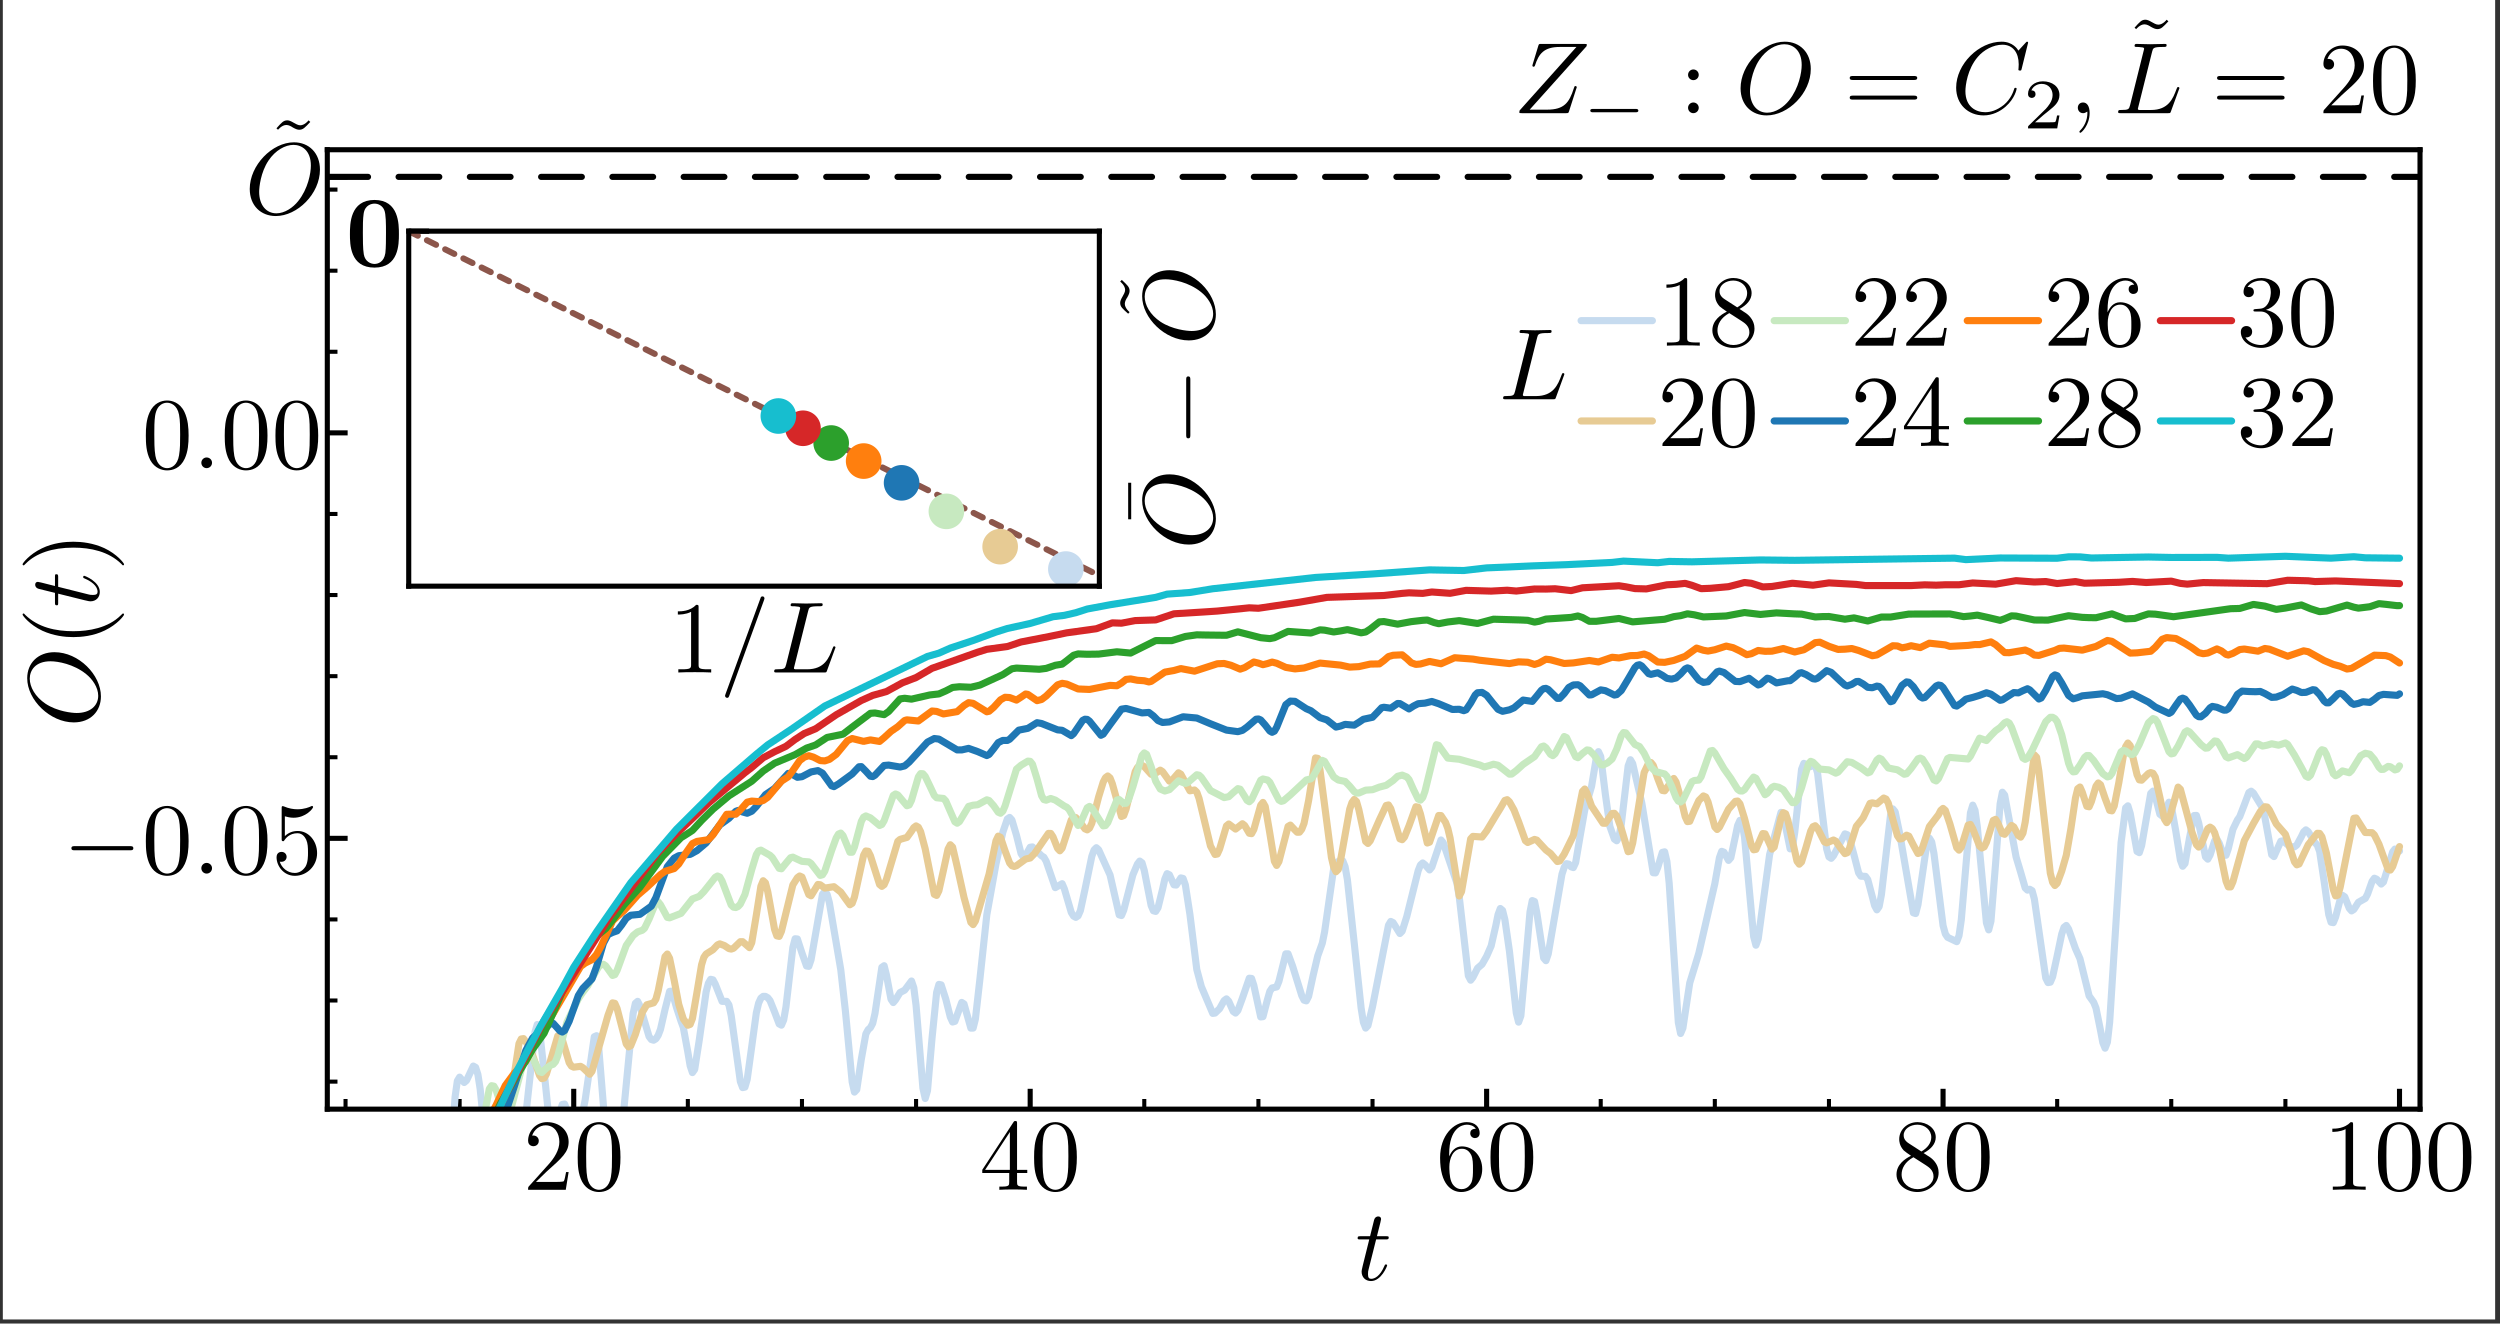 <?xml version="1.0" encoding="UTF-8"?>
<svg xmlns="http://www.w3.org/2000/svg" xmlns:xlink="http://www.w3.org/1999/xlink" width="244.8pt" height="129.6pt" viewBox="0 0 244.8 129.6">
<rect x="0" y="0" width="244.8" height="129.6" fill="#333333" stroke="none"/>
<defs>
<g>
<g id="glyph-0-0">
<path d="M 1.266 -0.766 L 2.312 -1.781 C 3.859 -3.156 4.469 -3.703 4.469 -4.688 C 4.469 -5.828 3.562 -6.625 2.359 -6.625 C 1.234 -6.625 0.5 -5.703 0.5 -4.812 C 0.5 -4.266 1 -4.266 1.031 -4.266 C 1.188 -4.266 1.547 -4.375 1.547 -4.797 C 1.547 -5.047 1.359 -5.312 1.016 -5.312 C 0.938 -5.312 0.922 -5.312 0.891 -5.297 C 1.109 -5.938 1.656 -6.312 2.219 -6.312 C 3.125 -6.312 3.562 -5.5 3.562 -4.688 C 3.562 -3.891 3.062 -3.109 2.516 -2.5 L 0.609 -0.375 C 0.5 -0.266 0.5 -0.234 0.5 0 L 4.188 0 L 4.469 -1.734 L 4.219 -1.734 C 4.156 -1.438 4.094 -1 4 -0.844 C 3.922 -0.766 3.266 -0.766 3.047 -0.766 Z M 1.266 -0.766 "/>
</g>
<g id="glyph-0-1">
<path d="M 4.578 -3.188 C 4.578 -3.969 4.516 -4.766 4.172 -5.5 C 3.719 -6.453 2.906 -6.625 2.484 -6.625 C 1.891 -6.625 1.156 -6.359 0.75 -5.438 C 0.438 -4.75 0.391 -3.969 0.391 -3.188 C 0.391 -2.438 0.422 -1.547 0.828 -0.781 C 1.266 0.016 1.984 0.219 2.469 0.219 C 3.016 0.219 3.766 0.016 4.203 -0.938 C 4.516 -1.625 4.578 -2.391 4.578 -3.188 Z M 2.469 0 C 2.094 0 1.5 -0.25 1.328 -1.203 C 1.219 -1.797 1.219 -2.719 1.219 -3.297 C 1.219 -3.938 1.219 -4.594 1.297 -5.125 C 1.484 -6.312 2.219 -6.406 2.469 -6.406 C 2.797 -6.406 3.453 -6.219 3.641 -5.234 C 3.75 -4.688 3.75 -3.922 3.75 -3.297 C 3.75 -2.547 3.75 -1.875 3.641 -1.25 C 3.484 -0.297 2.922 0 2.469 0 Z M 2.469 0 "/>
</g>
<g id="glyph-0-2">
<path d="M 2.922 -1.641 L 2.922 -0.781 C 2.922 -0.422 2.906 -0.312 2.172 -0.312 L 1.953 -0.312 L 1.953 0 C 2.359 -0.031 2.875 -0.031 3.297 -0.031 C 3.719 -0.031 4.25 -0.031 4.656 0 L 4.656 -0.312 L 4.438 -0.312 C 3.703 -0.312 3.688 -0.422 3.688 -0.781 L 3.688 -1.641 L 4.688 -1.641 L 4.688 -1.953 L 3.688 -1.953 L 3.688 -6.469 C 3.688 -6.672 3.688 -6.734 3.531 -6.734 C 3.438 -6.734 3.406 -6.734 3.328 -6.609 L 0.281 -1.953 L 0.281 -1.641 Z M 2.984 -1.953 L 0.562 -1.953 L 2.984 -5.656 Z M 2.984 -1.953 "/>
</g>
<g id="glyph-0-3">
<path d="M 1.312 -3.266 L 1.312 -3.5 C 1.312 -6.016 2.547 -6.375 3.047 -6.375 C 3.297 -6.375 3.703 -6.312 3.922 -5.969 C 3.781 -5.969 3.375 -5.969 3.375 -5.531 C 3.375 -5.219 3.625 -5.062 3.828 -5.062 C 4 -5.062 4.297 -5.156 4.297 -5.547 C 4.297 -6.141 3.859 -6.625 3.031 -6.625 C 1.766 -6.625 0.422 -5.344 0.422 -3.141 C 0.422 -0.484 1.562 0.219 2.5 0.219 C 3.594 0.219 4.547 -0.719 4.547 -2.031 C 4.547 -3.297 3.656 -4.25 2.547 -4.25 C 1.875 -4.25 1.516 -3.734 1.312 -3.266 Z M 2.5 -0.062 C 1.875 -0.062 1.562 -0.656 1.516 -0.812 C 1.328 -1.266 1.328 -2.062 1.328 -2.25 C 1.328 -3.016 1.656 -4.016 2.547 -4.016 C 2.703 -4.016 3.156 -4.016 3.469 -3.406 C 3.641 -3.031 3.641 -2.531 3.641 -2.031 C 3.641 -1.562 3.641 -1.062 3.484 -0.703 C 3.188 -0.109 2.719 -0.062 2.5 -0.062 Z M 2.5 -0.062 "/>
</g>
<g id="glyph-0-4">
<path d="M 1.625 -4.547 C 1.156 -4.844 1.125 -5.172 1.125 -5.344 C 1.125 -5.953 1.766 -6.375 2.469 -6.375 C 3.203 -6.375 3.828 -5.859 3.828 -5.141 C 3.828 -4.578 3.453 -4.094 2.859 -3.75 Z M 3.078 -3.594 C 3.781 -3.969 4.266 -4.484 4.266 -5.141 C 4.266 -6.047 3.391 -6.625 2.484 -6.625 C 1.484 -6.625 0.688 -5.891 0.688 -4.953 C 0.688 -4.781 0.703 -4.328 1.125 -3.859 C 1.234 -3.75 1.594 -3.5 1.844 -3.328 C 1.266 -3.047 0.422 -2.484 0.422 -1.5 C 0.422 -0.453 1.438 0.219 2.469 0.219 C 3.594 0.219 4.547 -0.609 4.547 -1.672 C 4.547 -2.031 4.438 -2.469 4.047 -2.891 C 3.859 -3.094 3.703 -3.203 3.078 -3.594 Z M 2.078 -3.188 L 3.297 -2.406 C 3.578 -2.219 4.047 -1.922 4.047 -1.312 C 4.047 -0.578 3.297 -0.062 2.484 -0.062 C 1.625 -0.062 0.922 -0.672 0.922 -1.5 C 0.922 -2.078 1.234 -2.719 2.078 -3.188 Z M 2.078 -3.188 "/>
</g>
<g id="glyph-0-5">
<path d="M 2.922 -6.359 C 2.922 -6.594 2.922 -6.625 2.688 -6.625 C 2.078 -5.984 1.203 -5.984 0.891 -5.984 L 0.891 -5.672 C 1.078 -5.672 1.672 -5.672 2.188 -5.938 L 2.188 -0.781 C 2.188 -0.422 2.156 -0.312 1.266 -0.312 L 0.938 -0.312 L 0.938 0 C 1.297 -0.031 2.156 -0.031 2.547 -0.031 C 2.953 -0.031 3.812 -0.031 4.156 0 L 4.156 -0.312 L 3.844 -0.312 C 2.953 -0.312 2.922 -0.422 2.922 -0.781 Z M 2.922 -6.359 "/>
</g>
<g id="glyph-0-6">
<path d="M 4.469 -2 C 4.469 -3.188 3.641 -4.172 2.578 -4.172 C 2.094 -4.172 1.672 -4.016 1.312 -3.672 L 1.312 -5.609 C 1.516 -5.547 1.844 -5.469 2.156 -5.469 C 3.375 -5.469 4.078 -6.375 4.078 -6.516 C 4.078 -6.562 4.047 -6.625 3.969 -6.625 C 3.969 -6.625 3.938 -6.625 3.891 -6.594 C 3.703 -6.5 3.203 -6.297 2.547 -6.297 C 2.141 -6.297 1.688 -6.375 1.219 -6.578 C 1.141 -6.609 1.125 -6.609 1.109 -6.609 C 1 -6.609 1 -6.531 1 -6.375 L 1 -3.422 C 1 -3.25 1 -3.172 1.141 -3.172 C 1.219 -3.172 1.234 -3.203 1.266 -3.266 C 1.375 -3.422 1.75 -3.953 2.547 -3.953 C 3.078 -3.953 3.312 -3.5 3.406 -3.312 C 3.562 -2.953 3.578 -2.562 3.578 -2.062 C 3.578 -1.719 3.578 -1.125 3.344 -0.703 C 3.094 -0.312 2.734 -0.062 2.281 -0.062 C 1.547 -0.062 0.984 -0.594 0.812 -1.172 C 0.844 -1.156 0.875 -1.156 0.984 -1.156 C 1.312 -1.156 1.484 -1.406 1.484 -1.641 C 1.484 -1.875 1.312 -2.125 0.984 -2.125 C 0.844 -2.125 0.5 -2.062 0.5 -1.594 C 0.5 -0.75 1.188 0.219 2.297 0.219 C 3.453 0.219 4.469 -0.734 4.469 -2 Z M 4.469 -2 "/>
</g>
<g id="glyph-0-7">
<path d="M 4.141 -6.484 L 3.969 -6.641 C 3.969 -6.625 3.594 -6.156 3.156 -6.156 C 2.938 -6.156 2.688 -6.312 2.516 -6.406 C 2.25 -6.562 2.062 -6.641 1.891 -6.641 C 1.516 -6.641 1.328 -6.422 0.828 -5.859 L 0.984 -5.719 C 0.984 -5.719 1.359 -6.188 1.797 -6.188 C 2.031 -6.188 2.281 -6.047 2.438 -5.938 C 2.719 -5.781 2.891 -5.719 3.062 -5.719 C 3.438 -5.719 3.625 -5.938 4.141 -6.484 Z M 4.141 -6.484 "/>
</g>
<g id="glyph-0-8">
<path d="M 1.906 -3.75 C 1.906 -4.047 1.672 -4.281 1.375 -4.281 C 1.094 -4.281 0.859 -4.047 0.859 -3.75 C 0.859 -3.469 1.094 -3.234 1.375 -3.234 C 1.672 -3.234 1.906 -3.469 1.906 -3.75 Z M 1.906 -0.531 C 1.906 -0.812 1.672 -1.047 1.375 -1.047 C 1.094 -1.047 0.859 -0.812 0.859 -0.531 C 0.859 -0.234 1.094 0 1.375 0 C 1.672 0 1.906 -0.234 1.906 -0.531 Z M 1.906 -0.531 "/>
</g>
<g id="glyph-0-9">
<path d="M 6.828 -3.25 C 6.969 -3.25 7.172 -3.25 7.172 -3.453 C 7.172 -3.641 6.969 -3.641 6.844 -3.641 L 0.891 -3.641 C 0.75 -3.641 0.562 -3.641 0.562 -3.453 C 0.562 -3.25 0.75 -3.25 0.891 -3.25 Z M 6.844 -1.328 C 6.969 -1.328 7.172 -1.328 7.172 -1.516 C 7.172 -1.719 6.969 -1.719 6.828 -1.719 L 0.891 -1.719 C 0.75 -1.719 0.562 -1.719 0.562 -1.516 C 0.562 -1.328 0.75 -1.328 0.891 -1.328 Z M 6.844 -1.328 "/>
</g>
<g id="glyph-0-10">
<path d="M 2.875 -3.5 C 3.703 -3.766 4.266 -4.469 4.266 -5.25 C 4.266 -6.062 3.406 -6.625 2.438 -6.625 C 1.438 -6.625 0.688 -6.016 0.688 -5.266 C 0.688 -4.938 0.906 -4.75 1.188 -4.75 C 1.5 -4.75 1.703 -4.969 1.703 -5.25 C 1.703 -5.75 1.234 -5.75 1.078 -5.75 C 1.391 -6.234 2.047 -6.375 2.406 -6.375 C 2.812 -6.375 3.359 -6.156 3.359 -5.25 C 3.359 -5.141 3.344 -4.562 3.078 -4.125 C 2.781 -3.641 2.438 -3.625 2.203 -3.609 C 2.109 -3.594 1.875 -3.578 1.812 -3.578 C 1.734 -3.562 1.656 -3.562 1.656 -3.453 C 1.656 -3.344 1.734 -3.344 1.891 -3.344 L 2.328 -3.344 C 3.156 -3.344 3.516 -2.672 3.516 -1.703 C 3.516 -0.344 2.828 -0.062 2.391 -0.062 C 1.969 -0.062 1.219 -0.234 0.875 -0.812 C 1.219 -0.766 1.531 -0.984 1.531 -1.359 C 1.531 -1.719 1.266 -1.922 0.969 -1.922 C 0.734 -1.922 0.422 -1.781 0.422 -1.344 C 0.422 -0.438 1.344 0.219 2.422 0.219 C 3.641 0.219 4.547 -0.688 4.547 -1.703 C 4.547 -2.516 3.922 -3.297 2.875 -3.5 Z M 2.875 -3.5 "/>
</g>
<g id="glyph-1-0">
<path d="M 2.047 -3.969 L 2.984 -3.969 C 3.188 -3.969 3.281 -3.969 3.281 -4.172 C 3.281 -4.281 3.188 -4.281 3 -4.281 L 2.125 -4.281 C 2.484 -5.688 2.531 -5.891 2.531 -5.953 C 2.531 -6.125 2.422 -6.219 2.25 -6.219 C 2.219 -6.219 1.938 -6.219 1.844 -5.859 L 1.453 -4.281 L 0.531 -4.281 C 0.328 -4.281 0.234 -4.281 0.234 -4.094 C 0.234 -3.969 0.312 -3.969 0.5 -3.969 L 1.375 -3.969 C 0.672 -1.156 0.625 -0.984 0.625 -0.812 C 0.625 -0.266 1 0.109 1.547 0.109 C 2.547 0.109 3.125 -1.344 3.125 -1.422 C 3.125 -1.516 3.047 -1.516 3 -1.516 C 2.906 -1.516 2.906 -1.484 2.859 -1.375 C 2.422 -0.344 1.891 -0.109 1.562 -0.109 C 1.344 -0.109 1.25 -0.234 1.25 -0.562 C 1.25 -0.812 1.266 -0.875 1.312 -1.047 Z M 2.047 -3.969 "/>
</g>
<g id="glyph-1-1">
<path d="M 1.906 -0.531 C 1.906 -0.812 1.672 -1.047 1.375 -1.047 C 1.094 -1.047 0.859 -0.812 0.859 -0.531 C 0.859 -0.234 1.094 0 1.375 0 C 1.672 0 1.906 -0.234 1.906 -0.531 Z M 1.906 -0.531 "/>
</g>
<g id="glyph-1-2">
<path d="M 7.359 -4.328 C 7.359 -5.938 6.297 -7 4.812 -7 C 2.672 -7 0.484 -4.75 0.484 -2.438 C 0.484 -0.781 1.594 0.219 3.031 0.219 C 5.141 0.219 7.359 -1.953 7.359 -4.328 Z M 3.094 -0.047 C 2.109 -0.047 1.406 -0.844 1.406 -2.156 C 1.406 -2.594 1.547 -4.047 2.312 -5.203 C 3 -6.234 3.969 -6.75 4.766 -6.75 C 5.578 -6.75 6.469 -6.203 6.469 -4.719 C 6.469 -4 6.203 -2.453 5.219 -1.234 C 4.734 -0.625 3.922 -0.047 3.094 -0.047 Z M 3.094 -0.047 "/>
</g>
<g id="glyph-1-3">
<path d="M 3.719 -6.016 C 3.812 -6.375 3.828 -6.484 4.766 -6.484 C 5.062 -6.484 5.141 -6.484 5.141 -6.672 C 5.141 -6.781 5.031 -6.781 4.984 -6.781 C 4.656 -6.781 3.844 -6.75 3.516 -6.75 C 3.219 -6.75 2.5 -6.781 2.203 -6.781 C 2.125 -6.781 2 -6.781 2 -6.594 C 2 -6.484 2.094 -6.484 2.281 -6.484 C 2.312 -6.484 2.5 -6.484 2.656 -6.453 C 2.844 -6.438 2.938 -6.422 2.938 -6.297 C 2.938 -6.266 2.922 -6.234 2.891 -6.109 L 1.562 -0.781 C 1.453 -0.391 1.438 -0.312 0.656 -0.312 C 0.484 -0.312 0.391 -0.312 0.391 -0.109 C 0.391 0 0.484 0 0.656 0 L 5.25 0 C 5.5 0 5.5 0 5.562 -0.172 L 6.344 -2.312 C 6.391 -2.422 6.391 -2.438 6.391 -2.453 C 6.391 -2.5 6.359 -2.562 6.266 -2.562 C 6.188 -2.562 6.172 -2.516 6.109 -2.359 C 5.766 -1.438 5.328 -0.312 3.609 -0.312 L 2.672 -0.312 C 2.531 -0.312 2.516 -0.312 2.453 -0.312 C 2.359 -0.328 2.328 -0.344 2.328 -0.422 C 2.328 -0.453 2.328 -0.469 2.375 -0.641 Z M 3.719 -6.016 "/>
</g>
<g id="glyph-1-4">
<path d="M 7.156 -6.547 C 7.172 -6.594 7.188 -6.641 7.188 -6.703 C 7.188 -6.781 7.141 -6.781 6.938 -6.781 L 2.75 -6.781 C 2.5 -6.781 2.5 -6.781 2.438 -6.594 L 1.891 -4.797 C 1.875 -4.75 1.859 -4.688 1.859 -4.656 C 1.859 -4.656 1.859 -4.547 1.984 -4.547 C 2.062 -4.547 2.094 -4.625 2.109 -4.656 C 2.484 -5.828 3 -6.484 4.547 -6.484 L 6.172 -6.484 L 0.609 -0.266 C 0.609 -0.266 0.578 -0.125 0.578 -0.094 C 0.578 0 0.641 0 0.828 0 L 5.141 0 C 5.391 0 5.391 -0.016 5.453 -0.203 L 6.156 -2.391 C 6.172 -2.438 6.203 -2.5 6.203 -2.547 C 6.203 -2.594 6.156 -2.656 6.078 -2.656 C 5.984 -2.656 5.969 -2.609 5.906 -2.406 C 5.469 -1.047 4.984 -0.344 3.297 -0.344 L 1.594 -0.344 Z M 7.156 -6.547 "/>
</g>
<g id="glyph-1-5">
<path d="M 7.547 -6.906 C 7.547 -6.938 7.531 -7 7.438 -7 C 7.406 -7 7.406 -7 7.297 -6.891 L 6.594 -6.125 C 6.516 -6.266 6.047 -7 4.953 -7 C 2.734 -7 0.5 -4.812 0.5 -2.5 C 0.5 -0.859 1.672 0.219 3.188 0.219 C 4.047 0.219 4.812 -0.172 5.344 -0.641 C 6.266 -1.453 6.422 -2.359 6.422 -2.391 C 6.422 -2.484 6.328 -2.484 6.312 -2.484 C 6.25 -2.484 6.203 -2.469 6.188 -2.391 C 6.094 -2.094 5.859 -1.391 5.172 -0.812 C 4.484 -0.266 3.859 -0.094 3.344 -0.094 C 2.453 -0.094 1.406 -0.609 1.406 -2.156 C 1.406 -2.719 1.609 -4.328 2.609 -5.5 C 3.203 -6.203 4.141 -6.703 5.031 -6.703 C 6.047 -6.703 6.625 -5.938 6.625 -4.781 C 6.625 -4.375 6.594 -4.375 6.594 -4.266 C 6.594 -4.172 6.703 -4.172 6.75 -4.172 C 6.875 -4.172 6.875 -4.188 6.922 -4.375 Z M 7.547 -6.906 "/>
</g>
<g id="glyph-1-6">
<path d="M 2.016 -0.016 C 2.016 -0.672 1.766 -1.047 1.375 -1.047 C 1.047 -1.047 0.859 -0.812 0.859 -0.531 C 0.859 -0.266 1.047 0 1.375 0 C 1.5 0 1.625 -0.047 1.734 -0.125 C 1.766 -0.156 1.766 -0.156 1.781 -0.156 C 1.781 -0.156 1.797 -0.156 1.797 -0.016 C 1.797 0.719 1.453 1.328 1.125 1.656 C 1.016 1.766 1.016 1.781 1.016 1.812 C 1.016 1.875 1.062 1.922 1.109 1.922 C 1.219 1.922 2.016 1.156 2.016 -0.016 Z M 2.016 -0.016 "/>
</g>
<g id="glyph-1-7">
<path d="M 4.359 -7.078 C 4.406 -7.203 4.406 -7.25 4.406 -7.25 C 4.406 -7.359 4.328 -7.453 4.219 -7.453 C 4.141 -7.453 4.078 -7.422 4.047 -7.359 L 0.594 2.109 C 0.547 2.234 0.547 2.281 0.547 2.281 C 0.547 2.391 0.641 2.484 0.75 2.484 C 0.875 2.484 0.906 2.422 0.969 2.25 Z M 4.359 -7.078 "/>
</g>
<g id="glyph-2-0">
<path d="M 6.547 -2.281 C 6.719 -2.281 6.891 -2.281 6.891 -2.484 C 6.891 -2.688 6.719 -2.688 6.547 -2.688 L 1.172 -2.688 C 1 -2.688 0.828 -2.688 0.828 -2.484 C 0.828 -2.281 1 -2.281 1.172 -2.281 Z M 6.547 -2.281 "/>
</g>
<g id="glyph-3-0">
<path d="M -4.328 -7.359 C -5.938 -7.359 -7 -6.297 -7 -4.812 C -7 -2.672 -4.75 -0.484 -2.438 -0.484 C -0.781 -0.484 0.219 -1.594 0.219 -3.031 C 0.219 -5.141 -1.953 -7.359 -4.328 -7.359 Z M -0.047 -3.094 C -0.047 -2.109 -0.844 -1.406 -2.156 -1.406 C -2.594 -1.406 -4.047 -1.547 -5.203 -2.312 C -6.234 -3 -6.75 -3.969 -6.75 -4.766 C -6.75 -5.578 -6.203 -6.469 -4.719 -6.469 C -4 -6.469 -2.453 -6.203 -1.234 -5.219 C -0.625 -4.734 -0.047 -3.922 -0.047 -3.094 Z M -0.047 -3.094 "/>
</g>
<g id="glyph-3-1">
<path d="M -3.969 -2.047 L -3.969 -2.984 C -3.969 -3.188 -3.969 -3.281 -4.172 -3.281 C -4.281 -3.281 -4.281 -3.188 -4.281 -3 L -4.281 -2.125 C -5.688 -2.484 -5.891 -2.531 -5.953 -2.531 C -6.125 -2.531 -6.219 -2.422 -6.219 -2.25 C -6.219 -2.219 -6.219 -1.938 -5.859 -1.844 L -4.281 -1.453 L -4.281 -0.531 C -4.281 -0.328 -4.281 -0.234 -4.094 -0.234 C -3.969 -0.234 -3.969 -0.312 -3.969 -0.5 L -3.969 -1.375 C -1.156 -0.672 -0.984 -0.625 -0.812 -0.625 C -0.266 -0.625 0.109 -1 0.109 -1.547 C 0.109 -2.547 -1.344 -3.125 -1.422 -3.125 C -1.516 -3.125 -1.516 -3.047 -1.516 -3 C -1.516 -2.906 -1.484 -2.906 -1.375 -2.859 C -0.344 -2.422 -0.109 -1.891 -0.109 -1.562 C -0.109 -1.344 -0.234 -1.25 -0.562 -1.25 C -0.812 -1.25 -0.875 -1.266 -1.047 -1.312 Z M -3.969 -2.047 "/>
</g>
<g id="glyph-4-0">
<path d="M 2.391 -3.297 C 2.359 -3.297 2.328 -3.297 2.172 -3.125 C 0.922 -1.875 -0.969 -1.562 -2.484 -1.562 C -4.219 -1.562 -5.938 -1.938 -7.188 -3.156 C -7.297 -3.297 -7.328 -3.297 -7.359 -3.297 C -7.422 -3.297 -7.453 -3.25 -7.453 -3.188 C -7.453 -3.094 -6.781 -2.203 -5.516 -1.609 C -4.422 -1.109 -3.312 -0.984 -2.484 -0.984 C -1.703 -0.984 -0.5 -1.094 0.609 -1.641 C 1.844 -2.234 2.484 -3.094 2.484 -3.188 C 2.484 -3.25 2.453 -3.297 2.391 -3.297 Z M 2.391 -3.297 "/>
</g>
<g id="glyph-4-1">
<path d="M -2.484 -2.875 C -3.266 -2.875 -4.469 -2.766 -5.578 -2.219 C -6.812 -1.625 -7.453 -0.766 -7.453 -0.672 C -7.453 -0.609 -7.406 -0.562 -7.359 -0.562 C -7.328 -0.562 -7.297 -0.562 -7.125 -0.75 C -6.141 -1.734 -4.562 -2.297 -2.484 -2.297 C -0.781 -2.297 0.969 -1.922 2.219 -0.703 C 2.328 -0.562 2.359 -0.562 2.391 -0.562 C 2.438 -0.562 2.484 -0.609 2.484 -0.672 C 2.484 -0.766 1.812 -1.656 0.547 -2.25 C -0.547 -2.75 -1.656 -2.875 -2.484 -2.875 Z M -2.484 -2.875 "/>
</g>
<g id="glyph-4-2">
<path d="M -5.562 -4.266 L -5.859 -4.266 L -5.859 -0.688 L -5.562 -0.688 Z M -5.562 -4.266 "/>
</g>
<g id="glyph-4-3">
<path d="M -6.484 -4.141 L -6.641 -3.969 C -6.625 -3.969 -6.156 -3.594 -6.156 -3.156 C -6.156 -2.938 -6.312 -2.688 -6.406 -2.516 C -6.562 -2.25 -6.641 -2.062 -6.641 -1.891 C -6.641 -1.516 -6.422 -1.328 -5.859 -0.828 L -5.719 -0.984 C -5.719 -0.984 -6.188 -1.359 -6.188 -1.797 C -6.188 -2.031 -6.047 -2.281 -5.938 -2.438 C -5.781 -2.719 -5.719 -2.891 -5.719 -3.062 C -5.719 -3.438 -5.938 -3.625 -6.484 -4.141 Z M -6.484 -4.141 "/>
</g>
<g id="glyph-5-0">
<path d="M 5.172 -1.578 C 5.281 -1.578 5.453 -1.578 5.453 -1.734 C 5.453 -1.906 5.297 -1.906 5.172 -1.906 L 1.031 -1.906 C 0.922 -1.906 0.75 -1.906 0.75 -1.75 C 0.75 -1.578 0.906 -1.578 1.031 -1.578 Z M 5.172 -1.578 "/>
</g>
<g id="glyph-6-0">
<path d="M 3.516 -1.266 L 3.281 -1.266 C 3.25 -1.109 3.188 -0.703 3.094 -0.625 C 3.031 -0.594 2.5 -0.594 2.406 -0.594 L 1.125 -0.594 C 1.859 -1.234 2.094 -1.438 2.516 -1.766 C 3.031 -2.172 3.516 -2.594 3.516 -3.266 C 3.516 -4.109 2.781 -4.609 1.891 -4.609 C 1.016 -4.609 0.438 -4.016 0.438 -3.375 C 0.438 -3.016 0.734 -2.984 0.812 -2.984 C 0.969 -2.984 1.172 -3.094 1.172 -3.344 C 1.172 -3.484 1.125 -3.719 0.766 -3.719 C 0.984 -4.219 1.453 -4.359 1.781 -4.359 C 2.469 -4.359 2.844 -3.828 2.844 -3.266 C 2.844 -2.656 2.406 -2.172 2.188 -1.922 L 0.5 -0.266 C 0.438 -0.203 0.438 -0.188 0.438 0 L 3.297 0 Z M 3.516 -1.266 "/>
</g>
<g id="glyph-7-0">
<path d="M 5.25 -3.172 C 5.25 -4.141 5.25 -6.516 2.859 -6.516 C 0.453 -6.516 0.453 -4.141 0.453 -3.172 C 0.453 -2.188 0.453 0.109 2.859 0.109 C 5.234 0.109 5.25 -2.172 5.25 -3.172 Z M 2.859 -0.25 C 2.5 -0.25 1.938 -0.469 1.812 -1.188 C 1.719 -1.703 1.719 -2.75 1.719 -3.297 C 1.719 -4 1.719 -4.656 1.797 -5.172 C 1.922 -6.047 2.609 -6.156 2.859 -6.156 C 3.219 -6.156 3.625 -5.969 3.812 -5.531 C 3.984 -5.156 3.984 -4.109 3.984 -3.297 C 3.984 -2.734 3.984 -1.828 3.922 -1.312 C 3.781 -0.391 3.156 -0.25 2.859 -0.25 Z M 2.859 -0.25 "/>
</g>
<g id="glyph-8-0">
<path d="M -2.281 -6.547 C -2.281 -6.719 -2.281 -6.891 -2.484 -6.891 C -2.688 -6.891 -2.688 -6.719 -2.688 -6.547 L -2.688 -1.172 C -2.688 -1 -2.688 -0.828 -2.484 -0.828 C -2.281 -0.828 -2.281 -1 -2.281 -1.172 Z M -2.281 -6.547 "/>
</g>
</g>
<clipPath id="clip-0">
<path clip-rule="nonzero" d="M 0.277 0 L 244.324 0 L 244.324 129.203 L 0.277 129.203 Z M 0.277 0 "/>
</clipPath>
<clipPath id="clip-1">
<path clip-rule="nonzero" d="M 32.047 17 L 236.949 17 L 236.949 18 L 32.047 18 Z M 32.047 17 "/>
</clipPath>
<clipPath id="clip-2">
<path clip-rule="nonzero" d="M 36 73 L 236 73 L 236 108.609 L 36 108.609 Z M 36 73 "/>
</clipPath>
<clipPath id="clip-3">
<path clip-rule="nonzero" d="M 38 72 L 236 72 L 236 108.609 L 38 108.609 Z M 38 72 "/>
</clipPath>
<clipPath id="clip-4">
<path clip-rule="nonzero" d="M 38 69 L 236 69 L 236 108.609 L 38 108.609 Z M 38 69 "/>
</clipPath>
<clipPath id="clip-5">
<path clip-rule="nonzero" d="M 38 64 L 236 64 L 236 108.609 L 38 108.609 Z M 38 64 "/>
</clipPath>
<clipPath id="clip-6">
<path clip-rule="nonzero" d="M 39 62 L 236 62 L 236 108.609 L 39 108.609 Z M 39 62 "/>
</clipPath>
<clipPath id="clip-7">
<path clip-rule="nonzero" d="M 39 58 L 236 58 L 236 108.609 L 39 108.609 Z M 39 58 "/>
</clipPath>
<clipPath id="clip-8">
<path clip-rule="nonzero" d="M 40 56 L 236 56 L 236 108.609 L 40 108.609 Z M 40 56 "/>
</clipPath>
<clipPath id="clip-9">
<path clip-rule="nonzero" d="M 40 54 L 236 54 L 236 108.609 L 40 108.609 Z M 40 54 "/>
</clipPath>
<clipPath id="clip-10">
<path clip-rule="nonzero" d="M 40.02 22.645 L 107.641 22.645 L 107.641 57 L 40.02 57 Z M 40.02 22.645 "/>
</clipPath>
<clipPath id="clip-11">
<path clip-rule="nonzero" d="M 102 53 L 107 53 L 107 57.402 L 102 57.402 Z M 102 53 "/>
</clipPath>
</defs>
<g clip-path="url(#clip-0)">
<path fill-rule="nonzero" fill="rgb(100%, 100%, 100%)" fill-opacity="1" d="M 0.277 129.203 L 244.324 129.203 L 244.324 0 L 0.277 0 Z M 0.277 129.203 "/>
</g>
<path fill-rule="nonzero" fill="rgb(100%, 100%, 100%)" fill-opacity="1" d="M 32.047 108.609 L 236.949 108.609 L 236.949 14.672 L 32.047 14.672 Z M 32.047 108.609 "/>
<path fill="none" stroke-width="0.5" stroke-linecap="butt" stroke-linejoin="round" stroke="rgb(0%, 0%, 0%)" stroke-opacity="1" stroke-miterlimit="10" d="M 56.071 20.655 L 56.071 22.654 " transform="matrix(0.997, 0, 0, -0.997, 0.277, 129.201)"/>
<g fill="rgb(0%, 0%, 0%)" fill-opacity="1">
<use xlink:href="#glyph-0-0" x="51.211" y="116.504"/>
<use xlink:href="#glyph-0-1" x="56.177" y="116.504"/>
</g>
<path fill="none" stroke-width="0.5" stroke-linecap="butt" stroke-linejoin="round" stroke="rgb(0%, 0%, 0%)" stroke-opacity="1" stroke-miterlimit="10" d="M 100.901 20.655 L 100.901 22.654 " transform="matrix(0.997, 0, 0, -0.997, 0.277, 129.201)"/>
<g fill="rgb(0%, 0%, 0%)" fill-opacity="1">
<use xlink:href="#glyph-0-2" x="95.902" y="116.504"/>
<use xlink:href="#glyph-0-1" x="100.867" y="116.504"/>
</g>
<path fill="none" stroke-width="0.5" stroke-linecap="butt" stroke-linejoin="round" stroke="rgb(0%, 0%, 0%)" stroke-opacity="1" stroke-miterlimit="10" d="M 145.73 20.655 L 145.73 22.654 " transform="matrix(0.997, 0, 0, -0.997, 0.277, 129.201)"/>
<g fill="rgb(0%, 0%, 0%)" fill-opacity="1">
<use xlink:href="#glyph-0-3" x="140.592" y="116.504"/>
<use xlink:href="#glyph-0-1" x="145.558" y="116.504"/>
</g>
<path fill="none" stroke-width="0.5" stroke-linecap="butt" stroke-linejoin="round" stroke="rgb(0%, 0%, 0%)" stroke-opacity="1" stroke-miterlimit="10" d="M 190.559 20.655 L 190.559 22.654 " transform="matrix(0.997, 0, 0, -0.997, 0.277, 129.201)"/>
<g fill="rgb(0%, 0%, 0%)" fill-opacity="1">
<use xlink:href="#glyph-0-4" x="185.283" y="116.504"/>
<use xlink:href="#glyph-0-1" x="190.249" y="116.504"/>
</g>
<path fill="none" stroke-width="0.5" stroke-linecap="butt" stroke-linejoin="round" stroke="rgb(0%, 0%, 0%)" stroke-opacity="1" stroke-miterlimit="10" d="M 235.389 20.655 L 235.389 22.654 " transform="matrix(0.997, 0, 0, -0.997, 0.277, 129.201)"/>
<g fill="rgb(0%, 0%, 0%)" fill-opacity="1">
<use xlink:href="#glyph-0-5" x="227.491" y="116.504"/>
<use xlink:href="#glyph-0-1" x="232.457" y="116.504"/>
<use xlink:href="#glyph-0-1" x="237.423" y="116.504"/>
</g>
<path fill="none" stroke-width="0.4" stroke-linecap="butt" stroke-linejoin="round" stroke="rgb(0%, 0%, 0%)" stroke-opacity="1" stroke-miterlimit="10" d="M 33.659 20.655 L 33.659 21.655 " transform="matrix(0.997, 0, 0, -0.997, 0.277, 129.201)"/>
<path fill="none" stroke-width="0.4" stroke-linecap="butt" stroke-linejoin="round" stroke="rgb(0%, 0%, 0%)" stroke-opacity="1" stroke-miterlimit="10" d="M 44.865 20.655 L 44.865 21.655 " transform="matrix(0.997, 0, 0, -0.997, 0.277, 129.201)"/>
<path fill="none" stroke-width="0.4" stroke-linecap="butt" stroke-linejoin="round" stroke="rgb(0%, 0%, 0%)" stroke-opacity="1" stroke-miterlimit="10" d="M 67.278 20.655 L 67.278 21.655 " transform="matrix(0.997, 0, 0, -0.997, 0.277, 129.201)"/>
<path fill="none" stroke-width="0.4" stroke-linecap="butt" stroke-linejoin="round" stroke="rgb(0%, 0%, 0%)" stroke-opacity="1" stroke-miterlimit="10" d="M 78.488 20.655 L 78.488 21.655 " transform="matrix(0.997, 0, 0, -0.997, 0.277, 129.201)"/>
<path fill="none" stroke-width="0.4" stroke-linecap="butt" stroke-linejoin="round" stroke="rgb(0%, 0%, 0%)" stroke-opacity="1" stroke-miterlimit="10" d="M 89.694 20.655 L 89.694 21.655 " transform="matrix(0.997, 0, 0, -0.997, 0.277, 129.201)"/>
<path fill="none" stroke-width="0.4" stroke-linecap="butt" stroke-linejoin="round" stroke="rgb(0%, 0%, 0%)" stroke-opacity="1" stroke-miterlimit="10" d="M 112.107 20.655 L 112.107 21.655 " transform="matrix(0.997, 0, 0, -0.997, 0.277, 129.201)"/>
<path fill="none" stroke-width="0.4" stroke-linecap="butt" stroke-linejoin="round" stroke="rgb(0%, 0%, 0%)" stroke-opacity="1" stroke-miterlimit="10" d="M 123.317 20.655 L 123.317 21.655 " transform="matrix(0.997, 0, 0, -0.997, 0.277, 129.201)"/>
<path fill="none" stroke-width="0.4" stroke-linecap="butt" stroke-linejoin="round" stroke="rgb(0%, 0%, 0%)" stroke-opacity="1" stroke-miterlimit="10" d="M 134.524 20.655 L 134.524 21.655 " transform="matrix(0.997, 0, 0, -0.997, 0.277, 129.201)"/>
<path fill="none" stroke-width="0.4" stroke-linecap="butt" stroke-linejoin="round" stroke="rgb(0%, 0%, 0%)" stroke-opacity="1" stroke-miterlimit="10" d="M 156.936 20.655 L 156.936 21.655 " transform="matrix(0.997, 0, 0, -0.997, 0.277, 129.201)"/>
<path fill="none" stroke-width="0.4" stroke-linecap="butt" stroke-linejoin="round" stroke="rgb(0%, 0%, 0%)" stroke-opacity="1" stroke-miterlimit="10" d="M 168.143 20.655 L 168.143 21.655 " transform="matrix(0.997, 0, 0, -0.997, 0.277, 129.201)"/>
<path fill="none" stroke-width="0.4" stroke-linecap="butt" stroke-linejoin="round" stroke="rgb(0%, 0%, 0%)" stroke-opacity="1" stroke-miterlimit="10" d="M 179.353 20.655 L 179.353 21.655 " transform="matrix(0.997, 0, 0, -0.997, 0.277, 129.201)"/>
<path fill="none" stroke-width="0.4" stroke-linecap="butt" stroke-linejoin="round" stroke="rgb(0%, 0%, 0%)" stroke-opacity="1" stroke-miterlimit="10" d="M 201.766 20.655 L 201.766 21.655 " transform="matrix(0.997, 0, 0, -0.997, 0.277, 129.201)"/>
<path fill="none" stroke-width="0.4" stroke-linecap="butt" stroke-linejoin="round" stroke="rgb(0%, 0%, 0%)" stroke-opacity="1" stroke-miterlimit="10" d="M 212.972 20.655 L 212.972 21.655 " transform="matrix(0.997, 0, 0, -0.997, 0.277, 129.201)"/>
<path fill="none" stroke-width="0.4" stroke-linecap="butt" stroke-linejoin="round" stroke="rgb(0%, 0%, 0%)" stroke-opacity="1" stroke-miterlimit="10" d="M 224.182 20.655 L 224.182 21.655 " transform="matrix(0.997, 0, 0, -0.997, 0.277, 129.201)"/>
<g fill="rgb(0%, 0%, 0%)" fill-opacity="1">
<use xlink:href="#glyph-1-0" x="132.704" y="125.332"/>
</g>
<path fill="none" stroke-width="0.5" stroke-linecap="butt" stroke-linejoin="round" stroke="rgb(0%, 0%, 0%)" stroke-opacity="1" stroke-miterlimit="10" d="M 31.868 47.253 L 33.866 47.253 " transform="matrix(0.997, 0, 0, -0.997, 0.277, 129.201)"/>
<g fill="rgb(0%, 0%, 0%)" fill-opacity="1">
<use xlink:href="#glyph-2-0" x="6.165" y="85.542"/>
</g>
<g fill="rgb(0%, 0%, 0%)" fill-opacity="1">
<use xlink:href="#glyph-0-1" x="13.89" y="85.542"/>
</g>
<g fill="rgb(0%, 0%, 0%)" fill-opacity="1">
<use xlink:href="#glyph-1-1" x="18.856" y="85.542"/>
</g>
<g fill="rgb(0%, 0%, 0%)" fill-opacity="1">
<use xlink:href="#glyph-0-1" x="21.615" y="85.542"/>
<use xlink:href="#glyph-0-6" x="26.581" y="85.542"/>
</g>
<path fill="none" stroke-width="0.5" stroke-linecap="butt" stroke-linejoin="round" stroke="rgb(0%, 0%, 0%)" stroke-opacity="1" stroke-miterlimit="10" d="M 31.868 87.075 L 33.866 87.075 " transform="matrix(0.997, 0, 0, -0.997, 0.277, 129.201)"/>
<g fill="rgb(0%, 0%, 0%)" fill-opacity="1">
<use xlink:href="#glyph-0-1" x="13.89" y="45.842"/>
</g>
<g fill="rgb(0%, 0%, 0%)" fill-opacity="1">
<use xlink:href="#glyph-1-1" x="18.856" y="45.842"/>
</g>
<g fill="rgb(0%, 0%, 0%)" fill-opacity="1">
<use xlink:href="#glyph-0-1" x="21.615" y="45.842"/>
<use xlink:href="#glyph-0-1" x="26.581" y="45.842"/>
</g>
<path fill="none" stroke-width="0.5" stroke-linecap="butt" stroke-linejoin="round" stroke="rgb(0%, 0%, 0%)" stroke-opacity="1" stroke-miterlimit="10" d="M 31.868 112.218 L 33.866 112.218 " transform="matrix(0.997, 0, 0, -0.997, 0.277, 129.201)"/>
<g fill="rgb(0%, 0%, 0%)" fill-opacity="1">
<use xlink:href="#glyph-0-7" x="26.242" y="18.425"/>
</g>
<g fill="rgb(0%, 0%, 0%)" fill-opacity="1">
<use xlink:href="#glyph-1-2" x="23.971" y="20.936"/>
</g>
<path fill="none" stroke-width="0.4" stroke-linecap="butt" stroke-linejoin="round" stroke="rgb(0%, 0%, 0%)" stroke-opacity="1" stroke-miterlimit="10" d="M 31.868 23.359 L 32.867 23.359 " transform="matrix(0.997, 0, 0, -0.997, 0.277, 129.201)"/>
<path fill="none" stroke-width="0.4" stroke-linecap="butt" stroke-linejoin="round" stroke="rgb(0%, 0%, 0%)" stroke-opacity="1" stroke-miterlimit="10" d="M 31.868 31.325 L 32.867 31.325 " transform="matrix(0.997, 0, 0, -0.997, 0.277, 129.201)"/>
<path fill="none" stroke-width="0.4" stroke-linecap="butt" stroke-linejoin="round" stroke="rgb(0%, 0%, 0%)" stroke-opacity="1" stroke-miterlimit="10" d="M 31.868 39.287 L 32.867 39.287 " transform="matrix(0.997, 0, 0, -0.997, 0.277, 129.201)"/>
<path fill="none" stroke-width="0.4" stroke-linecap="butt" stroke-linejoin="round" stroke="rgb(0%, 0%, 0%)" stroke-opacity="1" stroke-miterlimit="10" d="M 31.868 55.219 L 32.867 55.219 " transform="matrix(0.997, 0, 0, -0.997, 0.277, 129.201)"/>
<path fill="none" stroke-width="0.4" stroke-linecap="butt" stroke-linejoin="round" stroke="rgb(0%, 0%, 0%)" stroke-opacity="1" stroke-miterlimit="10" d="M 31.868 63.181 L 32.867 63.181 " transform="matrix(0.997, 0, 0, -0.997, 0.277, 129.201)"/>
<path fill="none" stroke-width="0.4" stroke-linecap="butt" stroke-linejoin="round" stroke="rgb(0%, 0%, 0%)" stroke-opacity="1" stroke-miterlimit="10" d="M 31.868 71.147 L 32.867 71.147 " transform="matrix(0.997, 0, 0, -0.997, 0.277, 129.201)"/>
<path fill="none" stroke-width="0.4" stroke-linecap="butt" stroke-linejoin="round" stroke="rgb(0%, 0%, 0%)" stroke-opacity="1" stroke-miterlimit="10" d="M 31.868 79.113 L 32.867 79.113 " transform="matrix(0.997, 0, 0, -0.997, 0.277, 129.201)"/>
<path fill="none" stroke-width="0.4" stroke-linecap="butt" stroke-linejoin="round" stroke="rgb(0%, 0%, 0%)" stroke-opacity="1" stroke-miterlimit="10" d="M 31.868 95.041 L 32.867 95.041 " transform="matrix(0.997, 0, 0, -0.997, 0.277, 129.201)"/>
<path fill="none" stroke-width="0.4" stroke-linecap="butt" stroke-linejoin="round" stroke="rgb(0%, 0%, 0%)" stroke-opacity="1" stroke-miterlimit="10" d="M 31.868 103.003 L 32.867 103.003 " transform="matrix(0.997, 0, 0, -0.997, 0.277, 129.201)"/>
<path fill="none" stroke-width="0.4" stroke-linecap="butt" stroke-linejoin="round" stroke="rgb(0%, 0%, 0%)" stroke-opacity="1" stroke-miterlimit="10" d="M 31.868 110.968 L 32.867 110.968 " transform="matrix(0.997, 0, 0, -0.997, 0.277, 129.201)"/>
<g fill="rgb(0%, 0%, 0%)" fill-opacity="1">
<use xlink:href="#glyph-3-0" x="9.664" y="71.222"/>
</g>
<g fill="rgb(0%, 0%, 0%)" fill-opacity="1">
<use xlink:href="#glyph-4-0" x="9.664" y="63.37"/>
</g>
<g fill="rgb(0%, 0%, 0%)" fill-opacity="1">
<use xlink:href="#glyph-3-1" x="9.664" y="59.507"/>
</g>
<g fill="rgb(0%, 0%, 0%)" fill-opacity="1">
<use xlink:href="#glyph-4-1" x="9.664" y="55.921"/>
</g>
<g clip-path="url(#clip-1)">
<path fill="none" stroke-width="0.6" stroke-linecap="round" stroke-linejoin="round" stroke="rgb(0%, 0%, 0%)" stroke-opacity="1" stroke-dasharray="4 3" stroke-miterlimit="10" d="M 31.868 112.218 L 237.403 112.218 " transform="matrix(0.997, 0, 0, -0.997, 0.277, 129.201)"/>
</g>
<g clip-path="url(#clip-2)">
<path fill="none" stroke-width="0.7" stroke-linecap="round" stroke-linejoin="round" stroke="rgb(77.646%, 85.881%, 93.724%)" stroke-opacity="1" stroke-miterlimit="10" d="M 36.46 -1.001 L 36.57 -0.139 L 36.797 0.402 L 37.021 -0.343 L 37.099 -1.001 M 40.461 -1.001 L 40.829 1.385 L 41.056 1.71 L 41.28 1.401 L 41.726 0.331 L 41.95 0.045 L 42.177 0.073 L 42.4 0.574 L 42.624 1.699 L 43.298 7.494 L 43.744 12.447 L 44.418 21.858 L 44.642 23.433 L 44.865 23.798 L 45.312 23.273 L 45.539 23.465 L 46.209 24.887 L 46.432 24.758 L 46.66 24.057 L 46.883 22.622 L 48.004 11.643 L 48.227 11.087 L 48.45 11.122 L 48.674 11.682 L 49.124 14.128 L 49.571 16.255 L 49.794 16.318 L 50.468 14.966 L 50.692 15.432 L 51.142 18.042 L 51.812 24.147 L 52.263 28.21 L 52.486 28.966 L 52.709 28.421 L 53.16 24.354 L 53.607 20.032 L 53.83 18.959 L 54.053 18.732 L 54.281 19.135 L 54.951 21.118 L 55.174 21.157 L 55.401 20.585 L 56.071 17.525 L 56.295 17.505 L 56.522 18.203 L 57.192 21.553 L 57.643 24.695 L 58.089 27.767 L 58.313 27.869 L 58.536 26.564 L 58.987 21.032 L 59.433 15.667 L 59.657 14.272 L 59.884 13.943 L 60.107 14.496 L 60.554 17.035 L 61.005 20.761 L 61.902 30.04 L 62.125 31.051 L 62.349 31.243 L 62.572 30.804 L 63.469 27.787 L 63.692 27.493 L 63.916 27.426 L 64.143 27.563 L 64.366 27.908 L 64.59 28.492 L 65.036 30.443 L 65.487 32.222 L 65.71 32.242 L 66.157 30.667 L 66.608 29.295 L 66.831 28.684 L 67.278 26.255 L 67.505 24.915 L 67.728 24.245 L 67.952 24.562 L 68.398 27.43 L 69.072 32.171 L 69.296 33.022 L 69.519 33.406 L 69.746 33.355 L 69.97 32.935 L 70.64 31.243 L 71.09 31.243 L 71.314 30.898 L 71.537 29.844 L 72.434 23.367 L 72.658 22.771 L 72.885 22.818 L 73.108 23.575 L 73.555 26.819 L 74.005 30.118 L 74.229 31.07 L 74.452 31.556 L 74.676 31.732 L 74.899 31.729 L 75.126 31.599 L 75.349 31.317 L 75.796 30.208 L 76.247 29.021 L 76.47 28.903 L 76.693 29.417 L 76.917 30.71 L 77.591 36.536 L 77.814 37.39 L 78.037 37.367 L 78.488 35.984 L 78.935 34.714 L 79.158 34.679 L 79.381 35.333 L 80.502 41.759 L 80.729 42.038 L 80.953 41.771 L 81.176 40.94 L 82.297 34.358 L 82.747 30.353 L 83.417 23.324 L 83.641 22.329 L 83.868 22.571 L 84.315 25.557 L 84.761 28.045 L 84.988 28.461 L 85.212 28.661 L 85.435 29.08 L 85.659 30.059 L 86.332 34.585 L 86.556 34.742 L 86.779 33.852 L 87.23 31.454 L 87.453 31.125 L 87.676 31.392 L 88.123 32.113 L 88.574 32.344 L 89.244 33.241 L 89.471 32.579 L 89.694 30.839 L 90.364 22.72 L 90.592 21.702 L 90.815 22.466 L 91.262 27.634 L 91.712 32.12 L 91.936 32.908 L 92.159 32.861 L 92.61 31.47 L 93.056 29.707 L 93.28 29.213 L 93.503 29.276 L 94.177 31.137 L 94.4 30.992 L 95.074 28.613 L 95.298 28.617 L 95.521 29.503 L 95.971 33.5 L 96.642 39.749 L 97.539 44.722 L 98.213 47.848 L 98.659 49.157 L 98.883 49.306 L 99.106 49.059 L 99.557 47.547 L 100.003 45.76 L 100.227 45.411 L 100.454 45.576 L 100.901 46.379 L 101.124 46.41 L 102.021 45.537 L 102.245 45.396 L 102.472 45.004 L 103.365 42.41 L 104.039 42.798 L 104.263 42.277 L 104.937 39.977 L 105.16 39.616 L 105.383 39.491 L 105.607 39.64 L 105.834 40.161 L 106.281 42.23 L 106.955 45.494 L 107.178 46.113 L 107.401 46.332 L 107.625 46.132 L 108.745 43.656 L 109.642 39.738 L 109.866 39.671 L 110.089 40.196 L 110.986 43.664 L 111.437 44.733 L 111.66 45.019 L 111.884 44.851 L 112.107 44.095 L 112.781 40.654 L 113.004 40.137 L 113.228 40.075 L 113.455 40.435 L 113.902 42.253 L 114.125 43.252 L 114.348 43.785 L 114.576 43.672 L 115.022 42.688 L 115.246 42.665 L 115.696 43.366 L 115.92 43.311 L 116.143 42.672 L 116.59 39.781 L 117.264 34.369 L 117.71 32.7 L 118.831 30.059 L 119.058 30.091 L 119.505 30.522 L 119.952 31.321 L 120.179 31.486 L 120.402 31.251 L 120.849 30.247 L 121.072 30.091 L 121.299 30.341 L 121.746 31.564 L 122.42 33.515 L 122.643 33.492 L 122.867 32.814 L 123.541 29.711 L 123.764 29.738 L 124.211 31.439 L 124.438 32.23 L 124.661 32.559 L 125.108 32.657 L 125.331 33.21 L 126.005 35.909 L 126.229 35.913 L 126.679 34.691 L 127.573 31.811 L 127.8 31.356 L 128.023 31.29 L 128.247 31.732 L 128.693 33.797 L 129.144 35.71 L 129.591 36.956 L 129.814 38.049 L 130.711 44.322 L 130.935 44.831 L 131.385 45.121 L 131.608 45.035 L 131.832 44.463 L 132.055 43.201 L 132.729 36.956 L 133.403 30.592 L 133.626 29.193 L 133.85 28.617 L 134.073 28.856 L 134.524 30.722 L 136.091 38.719 L 136.314 39.091 L 136.542 38.977 L 137.212 37.904 L 137.435 38.131 L 137.886 39.569 L 139.006 44.071 L 139.23 44.639 L 139.453 44.835 L 139.676 44.659 L 140.127 44.15 L 140.35 44.42 L 141.248 47.092 L 141.471 46.822 L 142.815 42.841 L 143.042 41.505 L 143.935 33.754 L 144.163 33.319 L 144.386 33.605 L 144.833 34.495 L 145.283 34.883 L 145.73 35.67 L 146.177 36.689 L 146.627 38.656 L 146.851 39.761 L 147.074 40.361 L 147.297 40.172 L 147.525 39.263 L 147.971 36.168 L 148.645 30.091 L 148.869 29.201 L 149.092 29.816 L 149.539 34.824 L 149.989 40.016 L 150.213 41.14 L 150.436 41.05 L 150.659 39.949 L 151.333 35.498 L 151.557 35.239 L 151.78 35.89 L 153.128 43.722 L 153.351 44.408 L 153.575 44.765 L 153.798 44.722 L 154.025 44.455 L 154.248 44.381 L 154.472 44.867 L 154.918 47.496 L 155.369 50.043 L 156.039 52.362 L 156.49 55.07 L 156.713 55.767 L 156.936 55.285 L 157.387 51.614 L 157.834 48.428 L 158.28 47.175 L 158.508 47.014 L 158.731 47.406 L 158.954 48.609 L 159.628 54.361 L 159.852 54.972 L 160.075 54.596 L 160.972 50.728 L 162.093 43.871 L 162.316 43.86 L 162.54 44.396 L 162.99 45.874 L 163.214 45.928 L 163.437 44.984 L 163.66 42.845 L 164.558 29.158 L 164.781 28.085 L 165.008 28.617 L 165.678 33.049 L 166.129 34.514 L 166.575 35.992 L 168.143 42.798 L 168.593 45.352 L 168.817 45.976 L 169.04 45.893 L 169.491 45.086 L 169.714 45.345 L 170.161 47.445 L 170.384 48.515 L 170.611 49.02 L 170.835 48.683 L 171.058 47.386 L 171.505 42.484 L 171.955 37.606 L 172.179 36.756 L 172.402 37.363 L 173.523 45.658 L 174.643 49.804 L 174.871 49.51 L 175.541 46.218 L 175.764 46.379 L 175.991 47.825 L 176.661 54.032 L 176.885 54.615 L 177.112 54.513 L 177.335 54.282 L 177.558 54.302 L 177.782 54.502 L 178.005 54.447 L 178.232 53.671 L 178.679 49.87 L 179.126 46.211 L 179.353 45.427 L 179.576 45.29 L 179.8 45.548 L 180.92 47.692 L 181.144 47.613 L 181.367 47.237 L 181.818 45.595 L 182.264 43.864 L 182.488 43.534 L 182.938 43.519 L 183.162 43.205 L 183.612 41.52 L 183.836 40.647 L 184.059 40.231 L 184.282 40.549 L 184.506 41.728 L 185.403 49.557 L 185.626 50.145 L 185.854 49.862 L 186.3 47.719 L 187.644 39.937 L 187.868 39.867 L 188.095 40.733 L 188.988 46.853 L 189.215 47.269 L 189.439 46.908 L 189.662 45.776 L 190.559 38.684 L 190.783 37.865 L 191.006 37.532 L 191.903 37.104 L 192.127 37.7 L 192.35 39.252 L 193.247 49.757 L 193.475 50.513 L 193.698 49.996 L 193.921 48.413 L 194.819 38.946 L 195.042 38.264 L 195.265 39.126 L 195.716 44.753 L 196.163 50.638 L 196.386 51.782 L 196.609 51.5 L 197.73 45.427 L 198.181 43.922 L 198.627 42.375 L 198.851 42.167 L 199.078 42.249 L 199.301 42.116 L 199.524 41.301 L 200.645 33.531 L 200.868 33.084 L 201.092 33.123 L 201.319 33.652 L 201.766 35.71 L 202.212 37.849 L 202.44 38.519 L 202.663 38.695 L 202.886 38.343 L 203.56 36.434 L 204.007 35.427 L 204.904 31.776 L 205.351 31.149 L 205.578 30.588 L 206.025 28.378 L 206.248 27.199 L 206.472 26.643 L 206.699 27.23 L 206.922 29.201 L 207.369 36.246 L 208.043 46.838 L 208.49 50.243 L 208.713 50.446 L 208.94 49.702 L 209.61 45.968 L 209.834 45.846 L 210.061 46.54 L 210.954 51.669 L 211.181 51.892 L 211.405 51.359 L 211.851 49.623 L 212.075 49.451 L 212.749 50.803 L 212.972 50.427 L 213.423 47.919 L 213.869 45.11 L 214.093 44.51 L 214.32 44.78 L 214.767 47.316 L 215.213 49.49 L 215.441 49.506 L 215.664 48.773 L 216.334 45.431 L 216.561 45.208 L 216.785 45.619 L 217.231 47.006 L 217.455 47.171 L 217.682 46.779 L 218.129 45.568 L 218.352 45.595 L 218.575 46.242 L 219.026 48.134 L 219.473 49.063 L 219.696 49.377 L 220.147 50.548 L 220.593 51.743 L 220.817 51.884 L 221.044 51.7 L 221.937 50.243 L 222.164 49.33 L 222.835 45.642 L 223.058 45.462 L 223.732 46.971 L 223.955 47.002 L 224.629 46.43 L 225.076 46.422 L 225.303 46.591 L 225.75 47.421 L 225.973 47.884 L 226.196 48.087 L 226.424 47.907 L 227.094 46.822 L 227.317 46.579 L 227.544 45.956 L 227.991 42.986 L 228.438 39.765 L 228.665 39.013 L 228.888 38.973 L 229.112 39.522 L 229.558 41.23 L 229.786 41.654 L 230.009 41.509 L 230.456 40.38 L 230.679 40.125 L 230.906 40.27 L 231.353 40.972 L 232.027 41.352 L 232.25 41.771 L 232.697 43.033 L 232.92 43.335 L 233.147 43.241 L 233.594 42.762 L 233.818 42.97 L 234.268 44.44 L 234.715 45.921 L 234.938 46.199 L 235.165 46.168 L 235.389 46.007 " transform="matrix(0.997, 0, 0, -0.997, 0.277, 129.201)"/>
</g>
<g clip-path="url(#clip-3)">
<path fill="none" stroke-width="0.7" stroke-linecap="round" stroke-linejoin="round" stroke="rgb(90.587%, 79.607%, 58.038%)" stroke-opacity="1" stroke-miterlimit="10" d="M 38.686 -1.001 L 39.039 0.19 L 40.159 2.992 L 40.606 4.488 L 40.829 4.908 L 41.28 5.253 L 41.503 5.668 L 41.95 7.623 L 42.847 12.231 L 43.744 16.004 L 43.968 16.33 L 44.191 16.032 L 44.642 13.794 L 45.088 11.545 L 45.312 11.208 L 45.539 11.487 L 46.432 14.206 L 46.66 14.092 L 47.106 12.964 L 47.78 11.283 L 48.004 11.169 L 48.227 11.541 L 48.674 13.794 L 50.692 27.093 L 50.915 27.548 L 51.142 27.583 L 51.589 26.956 L 52.039 25.933 L 52.709 23.97 L 52.933 23.657 L 53.16 23.704 L 53.383 24.096 L 53.83 25.557 L 54.504 27.849 L 54.727 27.916 L 54.951 27.469 L 55.625 25.216 L 55.848 24.879 L 56.071 24.777 L 56.745 24.86 L 56.969 24.727 L 57.643 24.084 L 57.866 24.37 L 58.313 25.937 L 59.433 29.863 L 59.884 31.094 L 60.107 31.047 L 60.331 30.537 L 61.228 27.058 L 61.451 26.772 L 61.675 26.893 L 62.125 27.994 L 62.795 30.153 L 63.246 30.906 L 63.692 31.031 L 63.916 31.098 L 64.143 31.458 L 64.366 32.277 L 65.036 35.639 L 65.264 35.89 L 65.487 35.471 L 65.934 33.323 L 66.384 30.953 L 66.831 29.519 L 67.278 28.896 L 67.505 28.982 L 67.728 29.55 L 68.175 32.132 L 68.626 34.832 L 68.849 35.565 L 69.072 35.89 L 69.746 36.317 L 70.193 36.791 L 70.416 36.889 L 70.867 36.724 L 71.314 36.423 L 71.537 36.376 L 71.764 36.454 L 72.434 37.104 L 72.658 37.104 L 73.332 36.517 L 73.555 37.007 L 74.005 39.71 L 74.452 42.547 L 74.676 43.088 L 74.899 42.88 L 75.126 42.022 L 75.796 38.307 L 76.019 37.673 L 76.247 37.622 L 76.47 38.119 L 77.591 42.68 L 78.037 43.389 L 78.261 43.554 L 78.488 43.452 L 78.935 42.292 L 79.158 41.728 L 79.381 41.611 L 80.055 42.723 L 80.279 42.692 L 80.729 42.367 L 81.627 42.504 L 82.297 41.975 L 82.747 41.344 L 83.194 40.729 L 83.417 40.87 L 83.641 41.481 L 84.538 45.592 L 84.761 46.011 L 84.988 45.983 L 85.212 45.541 L 86.109 42.719 L 86.332 42.535 L 86.556 42.7 L 86.779 43.213 L 87.9 46.959 L 88.123 47.151 L 88.797 47.343 L 89.244 47.958 L 89.471 48.311 L 89.694 48.475 L 89.918 48.342 L 90.141 47.907 L 90.592 46.215 L 91.485 41.752 L 91.712 41.646 L 91.936 42.108 L 92.382 44.11 L 92.833 46.195 L 93.056 46.622 L 93.28 46.395 L 93.73 44.479 L 94.4 41.454 L 95.074 39.001 L 95.298 38.781 L 95.521 39.13 L 96.865 43.746 L 97.539 47.002 L 97.762 47.468 L 97.986 47.355 L 98.436 46.015 L 98.883 44.827 L 99.106 44.565 L 99.333 44.49 L 99.557 44.565 L 100.454 45.219 L 100.901 45.321 L 101.347 45.78 L 102.695 47.739 L 102.919 47.735 L 103.142 47.398 L 103.593 46.262 L 103.816 46.03 L 104.039 46.289 L 104.937 49.067 L 105.16 49.294 L 105.383 49.29 L 105.834 48.793 L 106.281 48.182 L 106.504 48.084 L 106.727 48.252 L 106.955 48.734 L 107.625 51.328 L 108.075 52.782 L 108.298 53.213 L 108.522 53.377 L 108.745 53.185 L 108.969 52.613 L 109.866 49.4 L 110.089 49.49 L 110.316 50.113 L 111.21 53.789 L 111.437 54.208 L 111.66 54.404 L 111.884 54.423 L 112.107 54.298 L 112.781 53.546 L 113.004 53.51 L 113.678 53.949 L 113.902 53.804 L 114.576 52.868 L 114.799 52.915 L 115.469 53.691 L 115.696 53.554 L 116.59 51.92 L 117.04 52.002 L 117.264 51.79 L 117.487 51.175 L 118.608 46.504 L 119.058 45.666 L 119.282 45.713 L 119.505 46.203 L 120.179 48.475 L 120.402 48.66 L 121.072 48.162 L 121.746 48.687 L 121.969 48.511 L 122.42 47.75 L 122.643 47.711 L 122.867 48.119 L 123.541 50.509 L 123.764 50.779 L 123.987 50.388 L 124.438 47.75 L 124.885 44.996 L 125.108 44.592 L 125.331 44.972 L 126.229 48.421 L 126.452 48.554 L 126.903 48.072 L 127.126 47.852 L 127.349 47.856 L 127.573 48.146 L 127.8 48.73 L 128.247 50.967 L 128.921 55.148 L 129.144 55.109 L 129.367 53.965 L 130.488 45.368 L 130.711 44.428 L 130.935 43.973 L 131.162 44.197 L 131.385 45.113 L 132.282 50.117 L 132.506 50.775 L 132.729 51.073 L 132.952 50.866 L 133.18 50.074 L 133.85 46.943 L 134.073 46.751 L 134.3 47.014 L 135.194 49.051 L 135.868 50.482 L 136.091 50.532 L 136.314 50.172 L 137.212 47.202 L 137.435 47.12 L 137.662 47.374 L 138.109 48.483 L 138.783 50.356 L 139.006 50.313 L 139.23 49.651 L 139.904 46.794 L 140.127 46.877 L 141.024 49.498 L 141.248 49.49 L 141.694 48.82 L 141.918 48.229 L 142.145 47.269 L 143.042 41.591 L 143.265 42.018 L 144.163 47.202 L 144.386 47.445 L 145.283 47.382 L 145.73 47.978 L 146.627 49.475 L 147.074 50.199 L 147.525 50.979 L 147.748 51.05 L 147.971 50.842 L 148.418 50.043 L 148.869 48.887 L 149.539 47.022 L 149.766 46.845 L 150.213 47.045 L 150.436 47.147 L 150.659 47.08 L 151.557 46.109 L 152.007 45.768 L 152.677 44.976 L 152.904 45.027 L 153.351 45.705 L 154.248 47.535 L 154.695 49.627 L 155.146 51.865 L 155.369 52.096 L 155.592 51.688 L 156.039 50.419 L 157.16 48.738 L 157.387 48.73 L 158.057 49.694 L 158.28 49.71 L 158.508 49.451 L 158.954 48.217 L 159.628 45.94 L 159.852 45.999 L 160.075 46.787 L 161.196 53.706 L 161.642 54.651 L 161.87 54.698 L 162.093 54.427 L 162.54 53.119 L 162.99 51.955 L 163.214 51.92 L 164.111 53.134 L 164.334 52.789 L 164.781 51.242 L 165.231 49.381 L 165.455 48.895 L 165.678 48.926 L 166.129 50 L 166.575 50.971 L 167.022 51.418 L 167.249 51.316 L 167.473 50.834 L 168.143 48.37 L 168.37 48.123 L 168.593 48.338 L 169.491 50.121 L 170.161 50.885 L 170.384 50.916 L 170.611 50.642 L 171.058 49.208 L 171.732 46.563 L 171.955 46.128 L 172.179 46.168 L 172.853 47.723 L 173.076 47.696 L 173.75 46.195 L 173.973 46.391 L 174.42 48.279 L 174.643 49.263 L 174.871 49.772 L 175.094 49.67 L 175.317 49.016 L 176.214 45.004 L 176.438 44.714 L 176.661 44.937 L 177.112 46.407 L 177.558 47.962 L 177.782 48.397 L 178.005 48.491 L 178.232 48.248 L 178.902 46.912 L 179.126 46.806 L 179.8 47.088 L 180.023 46.971 L 180.474 46.324 L 180.92 45.752 L 181.144 45.834 L 181.367 46.273 L 182.041 48.436 L 182.488 48.985 L 182.715 49.283 L 183.385 50.685 L 183.612 50.74 L 184.059 50.642 L 184.733 51.21 L 184.956 51.112 L 185.18 50.709 L 185.626 49.118 L 186.077 47.508 L 186.3 47.186 L 186.524 47.222 L 186.974 47.562 L 187.198 47.472 L 187.644 46.591 L 188.095 45.764 L 188.318 45.846 L 188.541 46.352 L 189.215 48.409 L 190.109 49.569 L 190.336 50.004 L 190.559 50.192 L 190.783 49.996 L 191.229 48.679 L 191.903 46.328 L 192.127 46.093 L 192.35 46.383 L 193.024 48.554 L 193.247 48.616 L 193.475 48.197 L 194.145 46.485 L 194.368 46.301 L 194.595 46.414 L 194.819 46.865 L 195.489 49.012 L 195.716 49.118 L 195.939 48.754 L 196.386 47.727 L 196.609 47.649 L 197.283 48.518 L 197.507 48.374 L 197.957 47.523 L 198.181 47.37 L 198.404 47.758 L 198.627 48.848 L 199.524 55.45 L 199.748 55.215 L 199.971 53.832 L 201.092 43.832 L 201.319 42.931 L 201.542 42.621 L 201.766 42.837 L 202.212 44.028 L 202.663 45.592 L 203.11 48.178 L 203.56 51.21 L 203.784 52.123 L 204.007 52.292 L 204.23 51.786 L 204.681 50.399 L 204.904 50.352 L 205.128 50.866 L 205.578 52.378 L 205.802 52.691 L 206.025 52.515 L 206.472 51.191 L 206.922 50 L 207.146 49.953 L 207.369 50.427 L 207.82 52.715 L 208.266 55.36 L 208.49 56.253 L 208.713 56.614 L 208.94 56.351 L 209.387 54.443 L 209.61 53.499 L 209.834 52.997 L 210.061 52.962 L 210.731 53.624 L 210.954 53.71 L 211.181 53.64 L 211.405 53.264 L 211.851 51.293 L 212.302 49.141 L 212.525 48.793 L 212.749 49.102 L 213.646 52.284 L 213.869 52.072 L 214.32 50.403 L 214.99 47.907 L 215.441 46.63 L 215.664 46.395 L 215.887 46.595 L 216.561 48.205 L 216.785 48.354 L 217.008 48.205 L 217.231 47.813 L 217.682 46.312 L 218.352 43.045 L 218.575 42.484 L 218.803 42.48 L 219.026 42.982 L 220.147 47.026 L 221.044 48.71 L 221.714 49.878 L 222.164 50.356 L 222.388 50.329 L 222.611 50.039 L 223.285 48.671 L 224.182 47.649 L 224.629 46.301 L 225.076 44.941 L 225.303 44.651 L 225.526 44.733 L 225.973 45.674 L 226.424 46.626 L 227.317 47.75 L 227.544 47.735 L 227.768 47.406 L 228.214 45.791 L 228.888 42.218 L 229.112 41.599 L 229.335 41.673 L 229.558 42.426 L 230.906 49.224 L 231.13 49.251 L 232.027 47.825 L 232.697 47.809 L 232.92 47.59 L 233.371 46.681 L 234.268 44.201 L 234.491 44.138 L 234.715 44.471 L 235.389 46.442 " transform="matrix(0.997, 0, 0, -0.997, 0.277, 129.201)"/>
</g>
<g clip-path="url(#clip-4)">
<path fill="none" stroke-width="0.7" stroke-linecap="round" stroke-linejoin="round" stroke="rgb(78.038%, 91.371%, 75.293%)" stroke-opacity="1" stroke-miterlimit="10" d="M 38.639 -1.001 L 39.485 1.452 L 39.932 3.09 L 40.606 7.094 L 41.056 9.222 L 41.28 9.551 L 41.503 9.414 L 42.4 7.537 L 42.624 7.509 L 42.847 7.96 L 43.298 10.217 L 43.968 13.849 L 44.418 15.056 L 44.865 15.616 L 45.312 15.953 L 45.539 16 L 46.209 15.656 L 46.432 15.946 L 46.66 16.741 L 47.78 22.646 L 48.004 22.959 L 48.227 22.912 L 48.45 22.528 L 49.348 19.695 L 49.571 19.742 L 49.794 20.295 L 51.365 26.172 L 51.589 26.31 L 51.812 26.149 L 52.263 25.212 L 52.709 24.335 L 52.933 24.252 L 53.383 24.68 L 53.83 24.981 L 54.053 25.06 L 54.281 25.322 L 54.504 25.898 L 55.401 29.182 L 56.522 31.486 L 56.969 32.152 L 57.415 32.728 L 58.536 34.663 L 58.763 34.84 L 58.987 34.883 L 59.21 34.73 L 59.884 33.786 L 60.107 33.864 L 60.331 34.287 L 61.228 36.732 L 61.902 37.708 L 62.349 38.068 L 62.795 38.217 L 63.022 38.413 L 63.469 39.326 L 64.143 40.956 L 64.366 41.015 L 64.59 40.733 L 65.264 39.487 L 65.487 39.444 L 66.608 39.883 L 67.728 41.297 L 68.398 41.556 L 68.849 42.018 L 69.97 43.425 L 70.193 43.554 L 70.416 43.452 L 70.64 43.064 L 71.537 40.701 L 71.764 40.49 L 71.988 40.455 L 72.211 40.556 L 72.434 40.796 L 72.885 41.74 L 73.555 44.189 L 74.005 45.654 L 74.229 46.019 L 74.452 46.097 L 75.349 45.584 L 75.573 45.368 L 76.247 44.306 L 76.47 44.263 L 76.917 44.816 L 77.367 45.349 L 77.591 45.407 L 78.037 45.196 L 78.488 44.992 L 79.158 44.941 L 79.381 44.784 L 80.279 43.613 L 80.502 43.675 L 80.729 44.032 L 81.399 46.062 L 81.85 47.296 L 82.073 47.672 L 82.297 47.77 L 82.52 47.519 L 83.194 45.885 L 83.417 45.889 L 83.641 46.399 L 84.315 48.914 L 84.538 49.33 L 84.761 49.455 L 85.212 49.263 L 86.109 48.515 L 86.332 48.613 L 86.556 48.989 L 87.453 51.469 L 87.676 51.61 L 87.9 51.516 L 88.797 50.454 L 89.02 50.532 L 89.244 50.987 L 89.918 53.287 L 90.141 53.612 L 90.364 53.597 L 90.592 53.338 L 91.038 52.413 L 91.485 51.461 L 91.712 51.238 L 92.382 51.171 L 92.61 50.928 L 93.056 49.902 L 93.503 48.883 L 93.73 48.738 L 93.954 48.895 L 94.851 50.388 L 95.298 50.509 L 95.744 50.552 L 96.642 51.038 L 96.865 50.964 L 97.315 50.458 L 97.762 49.819 L 97.986 49.717 L 98.213 49.913 L 98.436 50.438 L 99.557 54.051 L 100.003 54.431 L 100.677 54.839 L 100.901 54.815 L 101.124 54.537 L 101.575 53.087 L 102.021 51.438 L 102.245 51.058 L 102.472 50.999 L 102.919 51.167 L 103.365 51.011 L 104.263 50.419 L 104.486 50.313 L 104.713 50.094 L 105.607 48.518 L 105.834 48.746 L 106.504 50.254 L 106.727 50.388 L 106.955 50.235 L 108.075 48.475 L 108.298 48.511 L 108.522 48.797 L 109.419 51.014 L 109.642 51.061 L 110.089 50.689 L 110.316 50.693 L 110.54 50.987 L 110.986 52.307 L 111.884 55.391 L 112.107 55.642 L 112.334 55.501 L 112.781 54.29 L 113.228 52.868 L 113.678 52.092 L 114.125 51.9 L 114.576 52.037 L 115.469 52.903 L 115.92 52.731 L 116.143 52.644 L 116.366 52.715 L 117.264 53.499 L 117.487 53.452 L 117.71 53.248 L 118.608 51.951 L 119.952 51.253 L 120.402 51.344 L 120.849 51.751 L 121.299 52.135 L 121.523 52.08 L 121.969 51.375 L 122.197 50.987 L 122.42 50.846 L 122.643 51.05 L 123.541 52.958 L 123.764 53.083 L 124.211 52.981 L 124.438 52.758 L 124.885 51.873 L 125.331 51.014 L 125.559 50.885 L 125.782 50.944 L 126.452 51.516 L 128.023 52.985 L 128.47 53.099 L 128.693 53.334 L 129.591 54.913 L 129.814 54.811 L 130.265 54.051 L 130.711 53.283 L 131.162 52.981 L 131.832 52.84 L 132.282 52.378 L 132.729 51.841 L 132.952 51.7 L 133.18 51.7 L 133.85 51.986 L 134.524 52.029 L 135.194 52.284 L 135.868 52.46 L 136.542 52.931 L 136.988 53.346 L 137.435 53.463 L 137.886 53.283 L 138.109 53.025 L 138.556 52.029 L 139.006 51.108 L 139.23 51.007 L 139.453 51.253 L 139.676 51.873 L 140.797 56.449 L 141.024 56.379 L 141.918 55.133 L 142.368 55.086 L 143.042 55.019 L 145.056 54.455 L 145.507 54.267 L 145.953 54.388 L 146.404 54.533 L 146.851 54.431 L 147.297 54.086 L 147.971 53.554 L 148.195 53.565 L 148.645 53.906 L 149.315 54.513 L 150.436 55.281 L 151.11 56.245 L 151.333 56.32 L 151.557 56.151 L 152.007 55.497 L 152.231 55.376 L 152.454 55.564 L 153.351 57.252 L 153.575 57.147 L 154.025 56.198 L 154.472 55.27 L 154.695 55.172 L 155.146 55.591 L 155.592 55.936 L 155.816 55.904 L 156.266 55.458 L 156.936 54.506 L 157.16 54.447 L 157.61 54.666 L 158.057 55.05 L 158.508 56.026 L 158.954 57.323 L 159.178 57.644 L 159.401 57.609 L 160.298 56.469 L 160.749 56.269 L 161.196 55.618 L 161.87 54.243 L 162.316 53.812 L 163.214 53.577 L 163.437 53.338 L 163.888 52.402 L 164.334 51.25 L 164.558 50.909 L 164.781 50.822 L 165.008 50.995 L 165.455 51.927 L 165.902 52.817 L 166.129 52.934 L 166.575 52.974 L 166.799 53.303 L 167.696 55.83 L 167.919 55.881 L 168.143 55.634 L 169.04 54.09 L 169.714 53.146 L 170.384 52.068 L 170.611 51.908 L 170.835 51.9 L 171.058 52.037 L 171.505 52.691 L 171.955 53.267 L 172.179 53.154 L 173.076 51.536 L 173.299 51.684 L 173.75 52.253 L 173.973 52.366 L 174.42 52.272 L 174.871 52.025 L 175.317 51.375 L 175.764 50.76 L 175.991 50.756 L 176.214 51.011 L 176.661 52.225 L 177.335 54.557 L 177.558 54.815 L 177.782 54.729 L 178.456 54.055 L 179.353 53.977 L 180.023 53.655 L 180.246 53.753 L 181.144 54.776 L 181.594 54.709 L 182.488 54.177 L 183.162 53.679 L 183.385 53.765 L 183.836 54.537 L 184.059 54.948 L 184.282 55.129 L 184.506 55.027 L 185.18 54.165 L 185.626 54.071 L 186.077 53.985 L 186.747 53.546 L 186.974 53.593 L 187.421 54.118 L 188.095 55.062 L 188.318 55.137 L 188.541 55.035 L 188.988 54.353 L 189.662 52.989 L 189.885 52.891 L 190.109 53.119 L 191.006 55.093 L 191.229 55.199 L 193.024 55.046 L 193.247 55.317 L 194.145 57.092 L 194.819 56.857 L 195.265 57.354 L 195.716 57.817 L 196.163 58.134 L 196.609 58.608 L 196.837 58.706 L 197.06 58.573 L 197.283 58.169 L 198.404 55.14 L 198.627 55.011 L 198.851 55.125 L 199.301 55.885 L 200.645 58.714 L 201.092 59.141 L 201.319 59.141 L 201.542 59.012 L 201.766 58.714 L 202.212 57.433 L 202.886 54.627 L 203.11 54.047 L 203.337 53.781 L 203.56 53.808 L 204.007 54.443 L 204.458 55.203 L 204.681 55.391 L 204.904 55.387 L 205.351 54.901 L 206.248 53.604 L 206.699 53.287 L 206.922 53.342 L 207.146 53.628 L 208.043 55.748 L 208.266 55.901 L 208.49 55.838 L 208.94 55.513 L 209.164 55.485 L 209.387 55.646 L 209.834 56.492 L 210.731 58.6 L 211.181 59.016 L 211.405 58.937 L 211.628 58.636 L 212.075 57.491 L 212.749 55.76 L 212.972 55.548 L 213.199 55.599 L 213.646 56.32 L 214.32 57.687 L 214.543 57.821 L 214.767 57.707 L 215.887 56.461 L 216.334 56.108 L 216.561 56.132 L 217.231 56.817 L 217.455 56.782 L 217.682 56.496 L 218.352 55.258 L 218.575 55.148 L 219.473 55.473 L 220.147 55.089 L 220.37 55.215 L 221.267 56.531 L 221.491 56.531 L 221.937 56.316 L 222.388 56.402 L 222.835 56.539 L 223.508 56.402 L 224.182 56.622 L 224.406 56.48 L 225.076 55.426 L 225.75 54.212 L 226.196 53.362 L 226.424 53.244 L 226.647 53.444 L 227.094 54.545 L 227.544 55.693 L 227.768 55.955 L 227.991 55.889 L 228.214 55.485 L 228.888 53.597 L 229.112 53.401 L 229.335 53.51 L 229.786 53.875 L 230.456 53.698 L 230.679 53.914 L 231.576 55.368 L 232.027 55.611 L 232.474 55.513 L 232.92 54.995 L 233.371 54.231 L 233.594 54.02 L 233.818 54.028 L 234.268 54.318 L 234.491 54.286 L 234.938 53.973 L 235.165 54.039 L 235.389 54.369 " transform="matrix(0.997, 0, 0, -0.997, 0.277, 129.201)"/>
</g>
<g clip-path="url(#clip-5)">
<path fill="none" stroke-width="0.7" stroke-linecap="round" stroke-linejoin="round" stroke="rgb(12.157%, 46.666%, 70.587%)" stroke-opacity="1" stroke-miterlimit="10" d="M 39.121 -1.001 L 40.159 3.156 L 40.829 5.01 L 41.28 5.778 L 41.726 6.506 L 42.847 9.304 L 43.521 10.244 L 44.642 12.443 L 45.312 13.36 L 47.553 17.834 L 48.45 18.884 L 48.901 19.331 L 49.348 20.205 L 50.245 22.936 L 51.365 26.411 L 52.039 27.654 L 52.486 28.03 L 52.933 28.265 L 53.83 29.111 L 54.053 29.08 L 54.504 28.582 L 54.727 28.324 L 54.951 28.229 L 55.174 28.371 L 55.625 29.295 L 56.522 31.811 L 56.969 32.524 L 57.866 33.449 L 58.313 34.659 L 58.987 36.956 L 59.433 37.802 L 59.884 38.01 L 60.331 38.166 L 60.777 38.738 L 61.228 39.401 L 61.675 39.702 L 62.572 39.789 L 63.692 40.592 L 64.143 41.434 L 65.264 44.475 L 65.934 45.305 L 66.384 45.548 L 67.505 45.678 L 68.175 46.042 L 69.072 46.802 L 70.416 48.569 L 71.314 49.216 L 71.988 49.909 L 72.211 49.988 L 72.658 49.843 L 73.108 49.717 L 73.555 49.913 L 74.005 50.38 L 74.899 51.543 L 75.796 52.151 L 77.14 53.632 L 77.591 53.503 L 78.037 53.248 L 78.488 53.307 L 79.381 53.777 L 80.055 53.906 L 80.502 53.659 L 80.953 53.032 L 81.399 52.409 L 81.627 52.331 L 82.073 52.594 L 83.417 53.573 L 84.091 54.282 L 84.315 54.298 L 84.761 53.847 L 85.212 53.354 L 85.435 53.318 L 85.659 53.452 L 86.556 54.408 L 87.002 54.447 L 88.123 54.255 L 88.574 54.365 L 89.02 54.745 L 90.815 56.708 L 91.485 57.056 L 91.936 57.002 L 93.73 55.936 L 94.177 55.936 L 94.851 56.089 L 95.744 55.771 L 96.642 55.383 L 96.865 55.493 L 97.315 56.053 L 97.762 56.653 L 98.213 56.872 L 98.659 56.868 L 98.883 56.986 L 99.78 57.879 L 100.677 58.056 L 101.575 58.612 L 102.021 58.53 L 103.593 57.907 L 104.039 57.864 L 104.937 57.339 L 105.16 57.527 L 106.057 58.835 L 106.281 58.953 L 106.504 58.933 L 106.727 58.765 L 107.848 57.374 L 108.075 57.487 L 108.745 58.42 L 109.866 59.94 L 110.316 60.011 L 111.884 59.572 L 112.558 59.619 L 113.004 59.278 L 113.455 58.82 L 113.902 58.632 L 114.576 58.686 L 115.92 59.192 L 117.264 59.07 L 118.608 58.506 L 120.179 57.883 L 121.299 57.73 L 121.746 57.856 L 122.197 58.181 L 123.09 58.953 L 123.317 58.976 L 123.541 58.882 L 123.987 58.377 L 124.438 57.793 L 124.661 57.668 L 124.885 57.777 L 125.108 58.161 L 126.005 60.379 L 126.452 60.732 L 126.903 60.708 L 128.023 59.98 L 128.47 59.788 L 129.367 59.106 L 130.041 58.886 L 130.935 58.181 L 131.385 58.279 L 131.832 58.447 L 132.282 58.404 L 132.729 58.369 L 133.18 58.647 L 133.626 58.949 L 134.524 59.141 L 134.97 59.603 L 135.421 60.081 L 135.644 60.128 L 136.314 60.034 L 136.988 60.497 L 137.212 60.489 L 138.109 59.96 L 138.556 60.25 L 139.006 60.477 L 139.676 60.532 L 140.35 60.697 L 141.024 60.473 L 142.368 59.909 L 143.042 59.929 L 143.489 59.791 L 143.712 59.874 L 144.163 60.544 L 144.609 61.335 L 144.833 61.551 L 145.283 61.586 L 145.73 61.304 L 146.404 60.458 L 146.851 59.921 L 147.297 59.729 L 147.971 59.874 L 148.418 60.07 L 149.315 60.834 L 150.213 60.701 L 150.659 61.233 L 151.11 61.798 L 151.333 61.954 L 151.557 61.982 L 151.78 61.88 L 152.677 60.998 L 152.904 61.002 L 153.351 61.468 L 153.798 62.072 L 154.248 62.319 L 154.695 62.338 L 154.918 62.233 L 155.816 61.331 L 156.039 61.347 L 156.936 61.833 L 157.387 61.758 L 158.28 61.324 L 158.508 61.367 L 158.954 61.766 L 159.628 62.887 L 160.298 64.035 L 160.522 64.25 L 160.749 64.305 L 160.972 64.176 L 161.642 63.424 L 161.87 63.357 L 162.54 63.514 L 162.99 63.267 L 163.437 62.965 L 163.888 62.891 L 164.334 63.001 L 164.781 63.396 L 165.231 63.894 L 165.455 63.996 L 165.678 63.917 L 166.129 63.349 L 166.575 62.793 L 167.022 62.566 L 167.473 62.632 L 167.919 63.118 L 168.37 63.608 L 168.593 63.678 L 169.04 63.541 L 169.714 63.008 L 170.161 62.664 L 170.611 62.644 L 171.505 62.973 L 171.955 62.632 L 172.402 62.315 L 172.625 62.393 L 173.299 62.981 L 173.523 62.926 L 174.197 62.519 L 175.317 62.73 L 175.541 62.738 L 175.991 63.075 L 176.438 63.479 L 176.661 63.522 L 177.112 63.334 L 177.782 62.926 L 178.005 62.895 L 178.232 62.977 L 179.126 63.722 L 179.576 63.553 L 180.474 62.699 L 180.92 62.303 L 181.144 62.217 L 181.594 62.374 L 182.041 62.652 L 182.264 62.667 L 182.715 62.413 L 183.162 62.084 L 183.612 62.044 L 184.059 62.205 L 184.282 62.17 L 184.506 61.97 L 185.403 60.669 L 185.626 60.744 L 186.077 61.476 L 186.524 62.276 L 186.974 62.617 L 187.198 62.585 L 187.644 62.146 L 188.318 61.159 L 188.541 61.034 L 188.765 61.084 L 189.215 61.535 L 189.885 62.221 L 190.109 62.311 L 190.336 62.268 L 190.559 62.064 L 191.68 60.301 L 191.903 60.242 L 192.35 60.544 L 192.801 60.924 L 193.475 61.092 L 194.145 61.296 L 194.819 61.551 L 195.265 61.414 L 196.163 60.81 L 196.386 60.853 L 197.507 61.57 L 197.957 61.539 L 198.404 61.758 L 198.851 61.947 L 199.078 61.829 L 199.971 60.936 L 200.198 61.037 L 200.645 61.774 L 201.319 63.149 L 201.542 63.306 L 201.766 63.224 L 202.212 62.511 L 202.886 61.284 L 203.337 60.955 L 203.784 61.081 L 204.23 61.249 L 205.578 61.382 L 206.248 61.453 L 206.699 61.355 L 207.592 60.979 L 208.043 61.014 L 209.164 61.441 L 210.731 60.638 L 211.405 60.148 L 212.749 59.521 L 212.972 59.646 L 213.423 60.313 L 213.869 60.932 L 214.093 61.022 L 214.32 60.932 L 214.767 60.352 L 215.441 59.345 L 215.664 59.2 L 215.887 59.188 L 216.334 59.537 L 216.785 60.074 L 217.008 60.211 L 217.455 60.125 L 218.129 59.842 L 218.352 59.846 L 218.575 59.972 L 219.026 60.63 L 219.473 61.398 L 219.923 61.715 L 220.593 61.672 L 221.267 61.653 L 221.714 61.68 L 222.164 61.476 L 222.835 61.096 L 223.285 61.124 L 223.955 61.367 L 224.852 61.915 L 225.303 61.778 L 225.75 61.574 L 226.196 61.59 L 226.87 61.852 L 227.094 61.825 L 227.544 61.371 L 227.991 60.736 L 228.214 60.563 L 228.438 60.563 L 228.888 60.971 L 229.335 61.433 L 229.558 61.5 L 229.786 61.425 L 230.232 60.99 L 230.679 60.524 L 230.906 60.411 L 231.353 60.505 L 231.8 60.669 L 232.474 60.603 L 232.92 60.904 L 233.371 61.28 L 233.818 61.394 L 235.165 61.296 L 235.389 61.441 " transform="matrix(0.997, 0, 0, -0.997, 0.277, 129.201)"/>
</g>
<g clip-path="url(#clip-6)">
<path fill="none" stroke-width="0.7" stroke-linecap="round" stroke-linejoin="round" stroke="rgb(100%, 49.803%, 5.49%)" stroke-opacity="1" stroke-miterlimit="10" d="M 39.63 -1.001 L 40.606 1.413 L 41.28 3.736 L 42.4 8.285 L 43.744 11.859 L 44.418 13.744 L 45.088 15.115 L 45.762 15.828 L 46.209 16.51 L 47.553 19.37 L 48.45 21.051 L 49.348 22.975 L 50.245 24.198 L 51.365 25.346 L 52.933 28.476 L 54.053 30.055 L 56.295 33.903 L 56.745 34.667 L 57.192 35 L 57.866 35.337 L 58.313 35.855 L 58.763 36.666 L 59.884 39.134 L 60.331 39.569 L 61.005 40.153 L 62.349 41.669 L 63.246 42.437 L 64.59 43.695 L 65.036 44.009 L 65.934 44.283 L 66.384 44.729 L 67.054 45.772 L 67.728 46.74 L 68.175 46.951 L 69.296 47.12 L 69.746 47.594 L 71.09 49.612 L 71.537 49.627 L 71.988 49.623 L 72.434 50.039 L 73.108 50.807 L 73.555 50.913 L 74.229 50.858 L 74.676 50.967 L 75.126 51.281 L 76.47 52.872 L 77.14 53.299 L 77.591 53.914 L 78.261 54.886 L 78.711 55.227 L 79.158 55.368 L 79.609 55.231 L 80.279 54.89 L 80.729 54.858 L 81.176 55.003 L 81.85 55.497 L 82.52 56.308 L 82.971 56.853 L 83.417 57.056 L 84.538 56.778 L 85.212 56.919 L 86.109 56.77 L 86.556 57.139 L 87.23 57.758 L 87.9 58.22 L 88.574 58.828 L 88.797 58.89 L 89.918 58.777 L 91.262 59.76 L 91.712 59.717 L 92.382 59.47 L 93.73 59.697 L 94.4 60.293 L 94.851 60.579 L 95.298 60.512 L 96.642 59.682 L 96.865 59.733 L 97.315 60.121 L 97.986 60.857 L 98.436 61.108 L 98.883 61.081 L 99.557 60.83 L 100.003 61.12 L 100.454 61.429 L 100.677 61.39 L 101.575 60.775 L 102.021 60.889 L 102.472 61.229 L 103.593 62.327 L 104.039 62.479 L 104.486 62.405 L 105.607 61.923 L 106.727 61.876 L 108.745 62.276 L 109.419 62.24 L 109.866 62.503 L 110.316 62.863 L 110.763 62.91 L 111.437 62.777 L 112.107 62.73 L 112.558 62.613 L 112.781 62.667 L 114.125 63.577 L 115.022 63.737 L 115.696 63.925 L 117.04 63.671 L 119.282 64.399 L 119.952 64.427 L 120.625 64.25 L 121.523 63.87 L 121.969 64.023 L 122.867 64.572 L 123.317 64.462 L 123.764 64.309 L 124.211 64.419 L 124.661 64.564 L 125.108 64.45 L 126.005 64.043 L 126.903 63.894 L 127.8 63.984 L 129.367 64.466 L 131.385 64.266 L 132.282 64.07 L 133.18 64.117 L 134.3 64.368 L 135.194 64.384 L 135.644 64.717 L 136.091 65.105 L 136.542 65.234 L 137.435 65.277 L 137.886 64.909 L 138.332 64.493 L 138.783 64.337 L 139.23 64.376 L 140.127 64.627 L 141.248 64.399 L 142.592 64.991 L 144.386 64.858 L 145.056 64.744 L 147.971 64.415 L 148.869 64.587 L 149.766 64.548 L 150.436 64.333 L 150.887 64.47 L 151.557 64.846 L 152.007 64.791 L 153.351 64.427 L 154.248 64.482 L 155.816 64.721 L 156.713 64.576 L 158.057 65.038 L 158.731 64.971 L 159.852 65.199 L 160.522 65.21 L 161.196 65.355 L 161.642 65.187 L 162.54 64.568 L 163.214 64.537 L 164.111 64.725 L 165.231 65.128 L 166.352 65.939 L 167.022 65.724 L 167.473 65.645 L 168.143 65.775 L 169.263 66.135 L 169.937 65.978 L 170.611 65.657 L 171.281 65.289 L 171.732 65.387 L 172.402 65.704 L 173.076 65.622 L 173.75 65.634 L 174.871 65.896 L 175.991 65.555 L 176.885 65.775 L 177.558 66.174 L 178.005 66.472 L 178.456 66.519 L 179.353 66.112 L 180.246 65.806 L 180.92 65.83 L 181.594 65.896 L 182.264 65.704 L 183.612 65.187 L 184.059 65.265 L 185.626 66.17 L 186.077 66.147 L 186.524 65.963 L 186.974 66.045 L 187.421 66.17 L 188.318 65.986 L 189.215 66.421 L 190.783 66.249 L 191.229 66.104 L 193.024 66.202 L 193.698 66.288 L 194.145 66.28 L 195.265 66.547 L 195.716 66.28 L 196.609 65.497 L 197.06 65.485 L 198.627 65.747 L 199.078 65.555 L 199.524 65.254 L 199.971 65.218 L 201.542 65.712 L 201.989 65.912 L 202.44 65.939 L 204.23 65.736 L 205.578 66.1 L 206.248 66.453 L 206.699 66.688 L 207.146 66.601 L 208.94 65.446 L 209.61 65.473 L 210.954 65.626 L 211.405 66.022 L 212.075 66.797 L 212.525 66.97 L 213.423 66.88 L 214.32 66.394 L 214.99 65.982 L 215.664 65.493 L 216.111 65.387 L 216.561 65.453 L 217.455 65.857 L 217.905 65.657 L 218.352 65.312 L 218.575 65.257 L 219.026 65.422 L 219.696 65.794 L 220.147 65.845 L 221.491 65.634 L 222.164 65.9 L 222.611 65.833 L 224.406 65.136 L 225.973 65.669 L 226.424 65.583 L 227.991 64.713 L 228.888 64.337 L 229.558 64.156 L 230.232 63.882 L 230.679 63.945 L 232.92 65.242 L 234.045 65.199 L 234.491 65.058 L 235.389 64.474 " transform="matrix(0.997, 0, 0, -0.997, 0.277, 129.201)"/>
</g>
<g clip-path="url(#clip-7)">
<path fill="none" stroke-width="0.7" stroke-linecap="round" stroke-linejoin="round" stroke="rgb(17.255%, 62.744%, 17.255%)" stroke-opacity="1" stroke-miterlimit="10" d="M 40.112 -1.001 L 41.056 1.993 L 41.95 4.661 L 43.521 10.409 L 44.418 12.372 L 46.432 16.286 L 47.553 18.43 L 48.901 21.263 L 52.039 26.545 L 53.16 28.108 L 53.83 29.601 L 54.951 32.187 L 56.071 34.272 L 58.089 37.485 L 58.763 38.017 L 59.21 38.378 L 59.884 39.232 L 61.005 40.705 L 62.572 42.445 L 64.813 45.486 L 66.608 47.316 L 67.278 47.735 L 67.728 48.029 L 68.626 49.004 L 69.746 50.113 L 71.314 51.426 L 73.555 52.86 L 74.676 53.859 L 75.796 54.631 L 77.814 55.477 L 78.935 56.116 L 79.832 56.426 L 80.953 57.162 L 82.52 57.484 L 83.417 58.181 L 85.212 59.533 L 85.659 59.564 L 86.556 59.4 L 87.002 59.709 L 88.123 60.947 L 88.574 61.01 L 89.244 60.924 L 91.038 61.335 L 91.936 61.437 L 92.61 61.731 L 93.28 62.072 L 93.954 62.142 L 95.074 62.092 L 95.971 62.307 L 98.213 63.334 L 99.106 63.906 L 99.557 63.976 L 101.798 63.859 L 102.472 63.945 L 103.365 64.25 L 104.039 64.36 L 104.486 64.697 L 105.16 65.234 L 105.607 65.367 L 106.504 65.332 L 107.625 65.348 L 109.419 65.575 L 110.763 65.449 L 113.228 66.676 L 114.799 66.668 L 116.143 67.08 L 117.264 67.24 L 118.161 67.221 L 120.179 67.197 L 121.299 67.534 L 122.643 67.189 L 123.541 66.958 L 124.438 66.868 L 124.885 66.954 L 126.229 67.577 L 128.47 67.42 L 129.367 67.73 L 129.814 67.699 L 130.711 67.522 L 131.385 67.624 L 132.055 67.75 L 132.729 67.601 L 133.403 67.436 L 133.85 67.518 L 134.3 67.808 L 135.194 68.514 L 135.644 68.545 L 136.988 68.29 L 138.332 68.537 L 139.453 68.666 L 139.904 68.694 L 140.574 68.447 L 141.024 68.333 L 141.918 68.502 L 143.042 68.635 L 144.833 68.357 L 146.404 68.776 L 149.092 68.698 L 149.766 68.666 L 150.436 68.49 L 150.887 68.572 L 151.557 68.788 L 154.025 68.952 L 154.695 69.094 L 155.146 68.941 L 155.816 68.572 L 156.49 68.568 L 158.731 68.847 L 160.075 68.514 L 163.214 68.768 L 164.111 69.027 L 164.781 69.121 L 165.455 69.305 L 166.129 69.207 L 167.022 68.999 L 169.263 69.094 L 171.058 69.43 L 172.625 69.242 L 174.197 69.395 L 175.991 69.297 L 176.661 69.274 L 178.005 68.996 L 178.679 69.031 L 179.353 69.039 L 180.92 68.776 L 181.818 68.905 L 183.162 68.6 L 184.506 68.988 L 185.403 68.988 L 187.198 69.278 L 191.229 69.293 L 192.577 69.027 L 193.247 69.09 L 193.921 69.176 L 195.042 68.929 L 196.163 68.662 L 196.609 68.819 L 197.283 69.105 L 197.73 69.082 L 199.524 68.698 L 200.868 68.686 L 202.886 69.117 L 204.23 68.956 L 204.904 68.929 L 205.578 68.921 L 207.146 69.301 L 207.82 69.046 L 208.49 68.807 L 209.387 68.847 L 210.061 69.082 L 210.731 69.297 L 211.405 69.27 L 213.199 69.019 L 218.803 69.807 L 219.696 69.83 L 221.044 70.226 L 222.164 70.061 L 223.285 69.74 L 224.182 69.869 L 225.75 70.175 L 226.647 69.803 L 227.544 69.517 L 228.214 69.575 L 230.232 70.163 L 230.906 69.956 L 231.353 69.862 L 232.474 69.999 L 233.371 70.304 L 234.045 70.234 L 235.165 70.104 L 235.389 70.112 " transform="matrix(0.997, 0, 0, -0.997, 0.277, 129.201)"/>
</g>
<g clip-path="url(#clip-8)">
<path fill="none" stroke-width="0.7" stroke-linecap="round" stroke-linejoin="round" stroke="rgb(83.92%, 15.294%, 15.686%)" stroke-opacity="1" stroke-miterlimit="10" d="M 40.484 -1.001 L 41.95 4.097 L 43.07 7.188 L 44.191 10.276 L 45.762 14.002 L 46.883 16.761 L 49.348 21.992 L 53.16 29.342 L 59.657 39.612 L 64.366 45.87 L 66.157 47.715 L 68.175 49.627 L 69.296 50.709 L 72.885 53.698 L 73.555 54.212 L 74.676 55.168 L 75.796 55.76 L 76.917 56.292 L 77.814 56.966 L 78.711 57.55 L 79.832 58.016 L 81.85 59.388 L 84.315 60.791 L 85.435 61.292 L 86.779 61.668 L 88.35 62.526 L 89.694 63.044 L 91.262 63.953 L 92.833 64.505 L 95.744 65.536 L 96.642 65.818 L 98.659 66.092 L 100.003 66.539 L 102.919 67.107 L 104.486 67.436 L 107.401 67.84 L 108.969 68.416 L 109.866 68.384 L 111.21 68.639 L 113.228 68.706 L 115.022 69.305 L 117.938 69.485 L 119.282 69.575 L 122.42 69.893 L 123.317 69.85 L 127.349 70.445 L 130.041 70.919 L 135.644 71.104 L 137.435 71.311 L 138.109 71.366 L 139.453 71.311 L 140.35 71.448 L 142.145 71.319 L 143.712 71.609 L 146.177 71.535 L 147.748 71.621 L 148.645 71.542 L 150.436 71.742 L 151.557 71.734 L 152.454 71.766 L 154.025 71.582 L 155.146 71.86 L 158.731 72.06 L 159.401 71.958 L 160.298 71.781 L 161.419 71.75 L 163.437 72.154 L 164.334 72.201 L 165.231 72.295 L 165.902 72.103 L 166.799 71.774 L 167.696 71.809 L 169.491 71.97 L 170.384 72.201 L 171.058 72.381 L 171.732 72.303 L 172.853 71.946 L 173.75 71.989 L 175.764 72.307 L 177.782 72.115 L 179.353 72.342 L 182.041 72.193 L 182.938 72.079 L 187.421 72.079 L 188.765 72.15 L 189.885 72.118 L 190.783 72.158 L 192.127 72.158 L 193.475 72.334 L 195.716 72.216 L 197.73 72.561 L 199.524 72.428 L 200.645 72.475 L 201.766 72.279 L 203.56 72.471 L 204.458 72.31 L 207.82 72.401 L 209.164 72.487 L 210.508 72.377 L 212.972 72.514 L 213.869 72.291 L 214.543 72.22 L 216.111 72.373 L 222.388 72.263 L 224.406 72.6 L 226.424 72.549 L 227.094 72.471 L 229.112 72.534 L 235.389 72.267 " transform="matrix(0.997, 0, 0, -0.997, 0.277, 129.201)"/>
</g>
<g clip-path="url(#clip-9)">
<path fill="none" stroke-width="0.7" stroke-linecap="round" stroke-linejoin="round" stroke="rgb(9.019%, 74.509%, 81.175%)" stroke-opacity="1" stroke-miterlimit="10" d="M 40.645 -1.001 L 41.503 2.004 L 43.744 8.63 L 44.865 11.49 L 47.106 16.639 L 48.227 19.582 L 50.468 24.366 L 52.709 28.617 L 54.951 32.524 L 56.071 34.597 L 58.313 38.064 L 61.675 42.896 L 66.157 48.142 L 70.64 52.613 L 74.005 55.513 L 75.126 56.433 L 77.367 57.915 L 80.729 60.25 L 90.815 65.12 L 91.936 65.442 L 93.056 65.939 L 95.298 66.684 L 97.539 67.511 L 98.659 67.863 L 100.901 68.357 L 103.142 69.019 L 104.263 69.156 L 105.383 69.415 L 106.504 69.775 L 108.745 70.195 L 113.228 70.919 L 114.348 71.237 L 116.59 71.401 L 118.831 71.766 L 128.921 72.875 L 134.524 73.219 L 140.127 73.619 L 143.489 73.556 L 145.73 73.815 L 147.971 73.909 L 150.213 74.011 L 153.575 74.132 L 158.057 74.352 L 159.178 74.481 L 162.54 74.321 L 163.66 74.45 L 165.902 74.411 L 172.625 74.595 L 175.991 74.556 L 191.68 74.771 L 192.801 74.626 L 196.163 74.787 L 201.766 74.763 L 202.886 74.9 L 204.007 74.897 L 205.128 74.787 L 210.731 74.885 L 212.972 74.838 L 215.213 74.842 L 217.455 74.85 L 218.575 74.771 L 224.182 74.955 L 227.544 74.814 L 228.665 74.771 L 230.906 74.912 L 232.027 74.806 L 235.389 74.767 " transform="matrix(0.997, 0, 0, -0.997, 0.277, 129.201)"/>
</g>
<path fill="none" stroke-width="0.5" stroke-linecap="square" stroke-linejoin="miter" stroke="rgb(0%, 0%, 0%)" stroke-opacity="1" stroke-miterlimit="10" d="M 31.868 20.655 L 31.868 114.883 " transform="matrix(0.997, 0, 0, -0.997, 0.277, 129.201)"/>
<path fill="none" stroke-width="0.5" stroke-linecap="square" stroke-linejoin="miter" stroke="rgb(0%, 0%, 0%)" stroke-opacity="1" stroke-miterlimit="10" d="M 237.403 20.655 L 237.403 114.883 " transform="matrix(0.997, 0, 0, -0.997, 0.277, 129.201)"/>
<path fill="none" stroke-width="0.5" stroke-linecap="square" stroke-linejoin="miter" stroke="rgb(0%, 0%, 0%)" stroke-opacity="1" stroke-miterlimit="10" d="M 31.868 20.655 L 237.403 20.655 " transform="matrix(0.997, 0, 0, -0.997, 0.277, 129.201)"/>
<path fill="none" stroke-width="0.5" stroke-linecap="square" stroke-linejoin="miter" stroke="rgb(0%, 0%, 0%)" stroke-opacity="1" stroke-miterlimit="10" d="M 31.868 114.883 L 237.403 114.883 " transform="matrix(0.997, 0, 0, -0.997, 0.277, 129.201)"/>
<g fill="rgb(0%, 0%, 0%)" fill-opacity="1">
<use xlink:href="#glyph-1-3" x="146.792" y="39.095"/>
</g>
<g fill="rgb(0%, 0%, 0%)" fill-opacity="1">
<use xlink:href="#glyph-1-4" x="148.192" y="11.082"/>
</g>
<g fill="rgb(0%, 0%, 0%)" fill-opacity="1">
<use xlink:href="#glyph-5-0" x="154.972" y="12.572"/>
</g>
<g fill="rgb(0%, 0%, 0%)" fill-opacity="1">
<use xlink:href="#glyph-0-8" x="164.435" y="11.082"/>
</g>
<g fill="rgb(0%, 0%, 0%)" fill-opacity="1">
<use xlink:href="#glyph-1-2" x="169.953" y="11.082"/>
</g>
<g fill="rgb(0%, 0%, 0%)" fill-opacity="1">
<use xlink:href="#glyph-0-9" x="180.563" y="11.082"/>
</g>
<g fill="rgb(0%, 0%, 0%)" fill-opacity="1">
<use xlink:href="#glyph-1-5" x="191.047" y="11.082"/>
</g>
<g fill="rgb(0%, 0%, 0%)" fill-opacity="1">
<use xlink:href="#glyph-6-0" x="198.146" y="12.572"/>
</g>
<g fill="rgb(0%, 0%, 0%)" fill-opacity="1">
<use xlink:href="#glyph-1-6" x="202.601" y="11.082"/>
</g>
<g fill="rgb(0%, 0%, 0%)" fill-opacity="1">
<use xlink:href="#glyph-0-7" x="208.188" y="8.571"/>
</g>
<g fill="rgb(0%, 0%, 0%)" fill-opacity="1">
<use xlink:href="#glyph-1-3" x="207.015" y="11.082"/>
</g>
<g fill="rgb(0%, 0%, 0%)" fill-opacity="1">
<use xlink:href="#glyph-0-9" x="216.534" y="11.082"/>
</g>
<g fill="rgb(0%, 0%, 0%)" fill-opacity="1">
<use xlink:href="#glyph-0-0" x="227.009" y="11.082"/>
<use xlink:href="#glyph-0-1" x="231.975" y="11.082"/>
</g>
<path fill="none" stroke-width="0.7" stroke-linecap="round" stroke-linejoin="round" stroke="rgb(77.646%, 85.881%, 93.724%)" stroke-opacity="1" stroke-miterlimit="10" d="M 155.009 98.097 L 162.011 98.097 " transform="matrix(0.997, 0, 0, -0.997, 0.277, 129.201)"/>
<g fill="rgb(0%, 0%, 0%)" fill-opacity="1">
<use xlink:href="#glyph-0-5" x="162.286" y="33.847"/>
<use xlink:href="#glyph-0-4" x="167.252" y="33.847"/>
</g>
<path fill="none" stroke-width="0.7" stroke-linecap="round" stroke-linejoin="round" stroke="rgb(90.587%, 79.607%, 58.038%)" stroke-opacity="1" stroke-miterlimit="10" d="M 155.009 88.242 L 162.011 88.242 " transform="matrix(0.997, 0, 0, -0.997, 0.277, 129.201)"/>
<g fill="rgb(0%, 0%, 0%)" fill-opacity="1">
<use xlink:href="#glyph-0-0" x="162.286" y="43.672"/>
<use xlink:href="#glyph-0-1" x="167.252" y="43.672"/>
</g>
<path fill="none" stroke-width="0.7" stroke-linecap="round" stroke-linejoin="round" stroke="rgb(78.038%, 91.371%, 75.293%)" stroke-opacity="1" stroke-miterlimit="10" d="M 173.973 98.097 L 180.971 98.097 " transform="matrix(0.997, 0, 0, -0.997, 0.277, 129.201)"/>
<g fill="rgb(0%, 0%, 0%)" fill-opacity="1">
<use xlink:href="#glyph-0-0" x="181.191" y="33.847"/>
<use xlink:href="#glyph-0-0" x="186.157" y="33.847"/>
</g>
<path fill="none" stroke-width="0.7" stroke-linecap="round" stroke-linejoin="round" stroke="rgb(12.157%, 46.666%, 70.587%)" stroke-opacity="1" stroke-miterlimit="10" d="M 173.973 88.242 L 180.971 88.242 " transform="matrix(0.997, 0, 0, -0.997, 0.277, 129.201)"/>
<g fill="rgb(0%, 0%, 0%)" fill-opacity="1">
<use xlink:href="#glyph-0-0" x="181.191" y="43.672"/>
<use xlink:href="#glyph-0-2" x="186.157" y="43.672"/>
</g>
<path fill="none" stroke-width="0.7" stroke-linecap="round" stroke-linejoin="round" stroke="rgb(100%, 49.803%, 5.49%)" stroke-opacity="1" stroke-miterlimit="10" d="M 192.934 98.097 L 199.936 98.097 " transform="matrix(0.997, 0, 0, -0.997, 0.277, 129.201)"/>
<g fill="rgb(0%, 0%, 0%)" fill-opacity="1">
<use xlink:href="#glyph-0-0" x="200.095" y="33.847"/>
<use xlink:href="#glyph-0-3" x="205.061" y="33.847"/>
</g>
<path fill="none" stroke-width="0.7" stroke-linecap="round" stroke-linejoin="round" stroke="rgb(17.255%, 62.744%, 17.255%)" stroke-opacity="1" stroke-miterlimit="10" d="M 192.934 88.242 L 199.936 88.242 " transform="matrix(0.997, 0, 0, -0.997, 0.277, 129.201)"/>
<g fill="rgb(0%, 0%, 0%)" fill-opacity="1">
<use xlink:href="#glyph-0-0" x="200.095" y="43.672"/>
<use xlink:href="#glyph-0-4" x="205.061" y="43.672"/>
</g>
<path fill="none" stroke-width="0.7" stroke-linecap="round" stroke-linejoin="round" stroke="rgb(83.92%, 15.294%, 15.686%)" stroke-opacity="1" stroke-miterlimit="10" d="M 211.899 98.097 L 218.897 98.097 " transform="matrix(0.997, 0, 0, -0.997, 0.277, 129.201)"/>
<g fill="rgb(0%, 0%, 0%)" fill-opacity="1">
<use xlink:href="#glyph-0-10" x="218.999" y="33.847"/>
<use xlink:href="#glyph-0-1" x="223.965" y="33.847"/>
</g>
<path fill="none" stroke-width="0.7" stroke-linecap="round" stroke-linejoin="round" stroke="rgb(9.019%, 74.509%, 81.175%)" stroke-opacity="1" stroke-miterlimit="10" d="M 211.899 88.242 L 218.897 88.242 " transform="matrix(0.997, 0, 0, -0.997, 0.277, 129.201)"/>
<g fill="rgb(0%, 0%, 0%)" fill-opacity="1">
<use xlink:href="#glyph-0-10" x="218.999" y="43.672"/>
<use xlink:href="#glyph-0-0" x="223.965" y="43.672"/>
</g>
<path fill-rule="nonzero" fill="rgb(100%, 100%, 100%)" fill-opacity="1" d="M 40.02 57.402 L 107.641 57.402 L 107.641 22.645 L 40.02 22.645 Z M 40.02 57.402 "/>
<g fill="rgb(0%, 0%, 0%)" fill-opacity="1">
<use xlink:href="#glyph-0-5" x="65.484" y="65.849"/>
</g>
<g fill="rgb(0%, 0%, 0%)" fill-opacity="1">
<use xlink:href="#glyph-1-7" x="70.451" y="65.849"/>
<use xlink:href="#glyph-1-3" x="75.416" y="65.849"/>
</g>
<path fill="none" stroke-width="0.5" stroke-linecap="butt" stroke-linejoin="round" stroke="rgb(0%, 0%, 0%)" stroke-opacity="1" stroke-miterlimit="10" d="M 39.865 106.886 L 41.868 106.886 " transform="matrix(0.997, 0, 0, -0.997, 0.277, 129.201)"/>
<g fill="rgb(0%, 0%, 0%)" fill-opacity="1">
<use xlink:href="#glyph-7-0" x="33.812" y="26.095"/>
</g>
<g fill="rgb(0%, 0%, 0%)" fill-opacity="1">
<use xlink:href="#glyph-4-2" x="116.329" y="51.537"/>
</g>
<g fill="rgb(0%, 0%, 0%)" fill-opacity="1">
<use xlink:href="#glyph-3-0" x="118.839" y="53.808"/>
</g>
<g fill="rgb(0%, 0%, 0%)" fill-opacity="1">
<use xlink:href="#glyph-8-0" x="118.839" y="43.749"/>
</g>
<g fill="rgb(0%, 0%, 0%)" fill-opacity="1">
<use xlink:href="#glyph-4-3" x="116.329" y="31.547"/>
</g>
<g fill="rgb(0%, 0%, 0%)" fill-opacity="1">
<use xlink:href="#glyph-3-0" x="118.839" y="33.817"/>
</g>
<g clip-path="url(#clip-10)">
<path fill="none" stroke-width="0.6" stroke-linecap="round" stroke-linejoin="round" stroke="rgb(54.901%, 33.725%, 29.411%)" stroke-opacity="1" stroke-dasharray="1 1" stroke-miterlimit="10" d="M 39.865 106.886 L 107.695 73.051 " transform="matrix(0.997, 0, 0, -0.997, 0.277, 129.201)"/>
</g>
<g clip-path="url(#clip-11)">
<path fill-rule="nonzero" fill="rgb(77.646%, 85.881%, 93.724%)" fill-opacity="1" d="M 104.371 57.469 C 104.832 57.469 105.277 57.285 105.605 56.957 C 105.93 56.629 106.113 56.188 106.113 55.723 C 106.113 55.262 105.93 54.816 105.605 54.488 C 105.277 54.164 104.832 53.977 104.371 53.977 C 103.906 53.977 103.465 54.164 103.137 54.488 C 102.809 54.816 102.625 55.262 102.625 55.723 C 102.625 56.188 102.809 56.629 103.137 56.957 C 103.465 57.285 103.906 57.469 104.371 57.469 Z M 104.371 57.469 "/>
</g>
<path fill-rule="nonzero" fill="rgb(90.587%, 79.607%, 58.038%)" fill-opacity="1" d="M 97.934 55.273 C 98.398 55.273 98.844 55.09 99.168 54.762 C 99.496 54.434 99.68 53.992 99.68 53.527 C 99.68 53.066 99.496 52.621 99.168 52.297 C 98.844 51.969 98.398 51.785 97.934 51.785 C 97.473 51.785 97.027 51.969 96.703 52.297 C 96.375 52.621 96.191 53.066 96.191 53.527 C 96.191 53.992 96.375 54.434 96.703 54.762 C 97.027 55.09 97.473 55.273 97.934 55.273 Z M 97.934 55.273 "/>
<path fill-rule="nonzero" fill="rgb(78.038%, 91.371%, 75.293%)" fill-opacity="1" d="M 92.672 51.816 C 93.133 51.816 93.578 51.633 93.902 51.309 C 94.23 50.98 94.414 50.535 94.414 50.074 C 94.414 49.609 94.23 49.168 93.902 48.84 C 93.578 48.512 93.133 48.328 92.672 48.328 C 92.207 48.328 91.766 48.512 91.438 48.84 C 91.109 49.168 90.926 49.609 90.926 50.074 C 90.926 50.535 91.109 50.98 91.438 51.309 C 91.766 51.633 92.207 51.816 92.672 51.816 Z M 92.672 51.816 "/>
<path fill-rule="nonzero" fill="rgb(12.157%, 46.666%, 70.587%)" fill-opacity="1" d="M 88.281 49.023 C 88.746 49.023 89.188 48.84 89.516 48.512 C 89.844 48.188 90.027 47.742 90.027 47.281 C 90.027 46.816 89.844 46.371 89.516 46.047 C 89.188 45.719 88.746 45.535 88.281 45.535 C 87.82 45.535 87.375 45.719 87.051 46.047 C 86.723 46.371 86.539 46.816 86.539 47.281 C 86.539 47.742 86.723 48.188 87.051 48.512 C 87.375 48.84 87.82 49.023 88.281 49.023 Z M 88.281 49.023 "/>
<path fill-rule="nonzero" fill="rgb(100%, 49.803%, 5.49%)" fill-opacity="1" d="M 84.57 46.895 C 85.035 46.895 85.477 46.711 85.805 46.383 C 86.133 46.055 86.316 45.613 86.316 45.148 C 86.316 44.688 86.133 44.242 85.805 43.914 C 85.477 43.59 85.035 43.402 84.57 43.402 C 84.109 43.402 83.664 43.59 83.336 43.914 C 83.008 44.242 82.824 44.688 82.824 45.148 C 82.824 45.613 83.008 46.055 83.336 46.383 C 83.664 46.711 84.109 46.895 84.57 46.895 Z M 84.57 46.895 "/>
<path fill-rule="nonzero" fill="rgb(17.255%, 62.744%, 17.255%)" fill-opacity="1" d="M 81.387 45.129 C 81.852 45.129 82.293 44.945 82.621 44.617 C 82.949 44.289 83.133 43.844 83.133 43.383 C 83.133 42.922 82.949 42.477 82.621 42.148 C 82.293 41.82 81.852 41.637 81.387 41.637 C 80.926 41.637 80.48 41.82 80.156 42.148 C 79.828 42.477 79.645 42.922 79.645 43.383 C 79.645 43.844 79.828 44.289 80.156 44.617 C 80.48 44.945 80.926 45.129 81.387 45.129 Z M 81.387 45.129 "/>
<path fill-rule="nonzero" fill="rgb(83.92%, 15.294%, 15.686%)" fill-opacity="1" d="M 78.629 43.68 C 79.094 43.68 79.535 43.496 79.863 43.168 C 80.191 42.84 80.375 42.398 80.375 41.934 C 80.375 41.473 80.191 41.027 79.863 40.699 C 79.535 40.375 79.094 40.191 78.629 40.191 C 78.168 40.191 77.723 40.375 77.398 40.699 C 77.07 41.027 76.887 41.473 76.887 41.934 C 76.887 42.398 77.07 42.84 77.398 43.168 C 77.723 43.496 78.168 43.68 78.629 43.68 Z M 78.629 43.68 "/>
<path fill-rule="nonzero" fill="rgb(9.019%, 74.509%, 81.175%)" fill-opacity="1" d="M 76.219 42.48 C 76.68 42.48 77.125 42.297 77.449 41.969 C 77.777 41.641 77.961 41.199 77.961 40.734 C 77.961 40.273 77.777 39.828 77.449 39.504 C 77.125 39.176 76.68 38.992 76.219 38.992 C 75.754 38.992 75.312 39.176 74.984 39.504 C 74.656 39.828 74.473 40.273 74.473 40.734 C 74.473 41.199 74.656 41.641 74.984 41.969 C 75.312 42.297 75.754 42.48 76.219 42.48 Z M 76.219 42.48 "/>
<path fill="none" stroke-width="0.5" stroke-linecap="square" stroke-linejoin="miter" stroke="rgb(0%, 0%, 0%)" stroke-opacity="1" stroke-miterlimit="10" d="M 39.865 72.02 L 39.865 106.886 " transform="matrix(0.997, 0, 0, -0.997, 0.277, 129.201)"/>
<path fill="none" stroke-width="0.5" stroke-linecap="square" stroke-linejoin="miter" stroke="rgb(0%, 0%, 0%)" stroke-opacity="1" stroke-miterlimit="10" d="M 107.695 72.02 L 107.695 106.886 " transform="matrix(0.997, 0, 0, -0.997, 0.277, 129.201)"/>
<path fill="none" stroke-width="0.5" stroke-linecap="square" stroke-linejoin="miter" stroke="rgb(0%, 0%, 0%)" stroke-opacity="1" stroke-miterlimit="10" d="M 39.865 72.02 L 107.695 72.02 " transform="matrix(0.997, 0, 0, -0.997, 0.277, 129.201)"/>
<path fill="none" stroke-width="0.5" stroke-linecap="square" stroke-linejoin="miter" stroke="rgb(0%, 0%, 0%)" stroke-opacity="1" stroke-miterlimit="10" d="M 39.865 106.886 L 107.695 106.886 " transform="matrix(0.997, 0, 0, -0.997, 0.277, 129.201)"/>
</svg>
